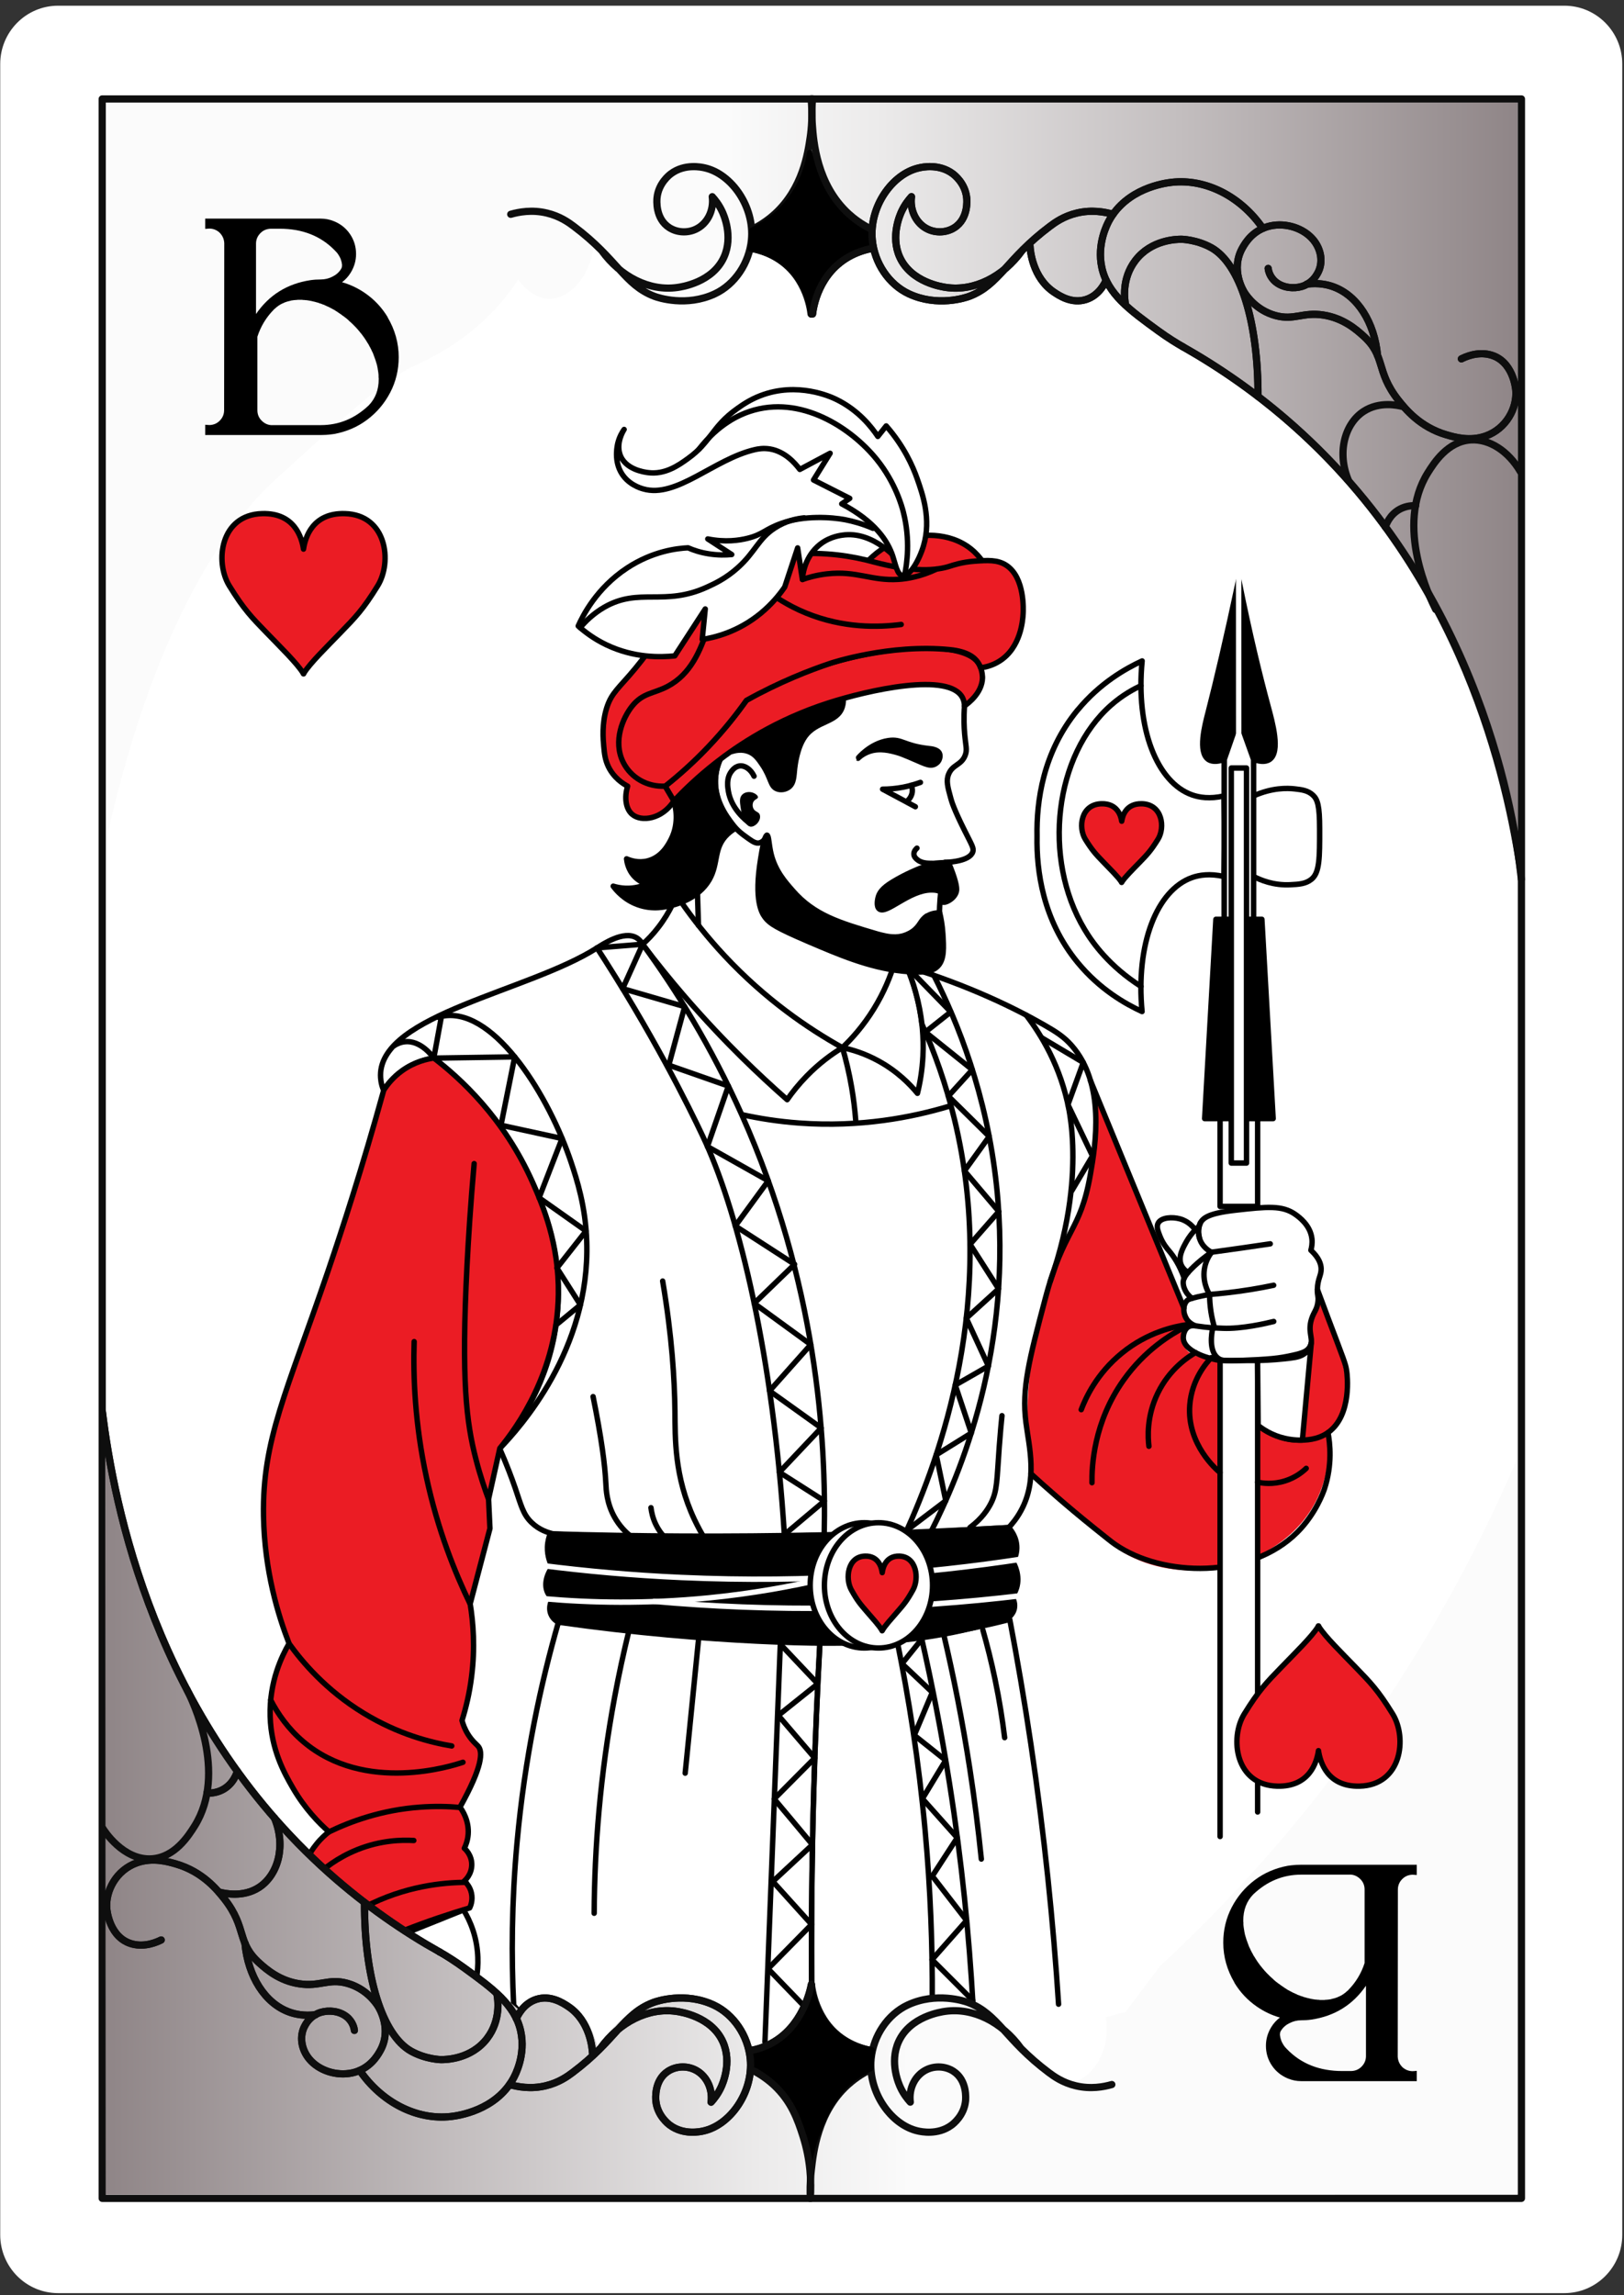 <svg width="225" height="318" viewBox="0 0 225 318" fill="none" xmlns="http://www.w3.org/2000/svg">
<rect x="0" y="0" width="225" height="318" fill="#333333" stroke="none"/>
<path d="M216.74 317.71H8.05C3.62 317.71 0.03 314.09 0.03 309.63V8.87C0.03 4.41 3.62 0.79 8.05 0.79H216.74C221.17 0.79 224.76 4.41 224.76 8.87V309.63C224.76 314.09 221.17 317.71 216.74 317.71Z" fill="white"/>
<path d="M151.4 150.49C151.6 159.17 150.05 165.92 148.27 170.92C146.94 174.64 146.47 174.6 145.18 178.62C143.68 183.28 142.08 190.24 142.37 198.61C142.45 201 142.67 202.94 142.83 204.18C144.63 205.73 147.33 208.05 150.61 210.91C154.61 214.39 154.56 214.39 154.97 214.67C159.45 217.69 166.2 218.55 172.26 216.37C173.65 215.87 179.77 213.68 182.65 207.3C184.31 203.63 184.16 200.21 183.96 198.49C184.48 198.06 185.19 197.35 185.74 196.33C187.43 193.18 186.27 189.41 184.66 184.4C184.25 183.13 183.69 181.56 182.93 179.8C182.46 180.45 181.87 181.45 181.69 182.76C181.46 184.39 182.05 185.13 181.65 186.09C181.49 186.47 181 187.28 177.65 188.06C173.11 189.13 169.75 188.65 168.79 188.5C166.4 188.12 164.59 187.82 164.14 186.56C163.72 185.39 164.71 184.03 165.13 183.51C164.42 181.91 163.71 180.31 163 178.69C158.85 169.19 154.98 159.79 151.37 150.49H151.4Z" fill="#EB1C24"/>
<path d="M129.16 276.88C129.2 269.75 128.93 261.95 128.17 253.58C127.29 243.95 125.89 235.15 124.28 227.28C127.46 226.89 130.82 226.36 134.35 225.64C136.27 225.25 138.12 224.82 139.9 224.37C140.96 229.96 141.95 235.73 142.83 241.68C144.71 254.3 145.93 266.33 146.66 277.68" fill="white"/>
<path d="M129.16 276.88C129.2 269.75 128.93 261.95 128.17 253.58C127.29 243.95 125.89 235.15 124.28 227.28C127.46 226.89 130.82 226.36 134.35 225.64C136.27 225.25 138.12 224.82 139.9 224.37C140.96 229.96 141.95 235.73 142.83 241.68C144.71 254.3 145.93 266.33 146.66 277.68" stroke="black" stroke-width="0.75" stroke-linecap="round" stroke-linejoin="round"/>
<path d="M120.32 77.66C121.89 76.05 123.47 75.3 124.4 74.95C127.38 73.81 131.58 73.7 134.52 76.05C135.27 76.65 135.77 77.28 136.07 77.69C134.39 78.27 132 78.89 129.09 78.99C125.3 79.13 122.24 78.33 120.32 77.67V77.66Z" fill="#EB1C24" stroke="black" stroke-width="0.75" stroke-linecap="round" stroke-linejoin="round"/>
<path d="M149.3 98.37C144.47 104.24 143.59 111.07 143.68 115.86C143.59 120.64 144.47 127.47 149.3 133.35C152.38 137.1 155.97 139.12 158.23 140.15C157.33 130.77 160.29 123.3 165.17 121.58C166.15 121.24 167.59 120.99 169.56 121.44C169.61 119.67 169.65 117.9 169.7 116.13H169.71C169.71 116.04 169.71 115.95 169.71 115.86V115.59C169.66 113.82 169.62 112.05 169.57 110.28C167.59 110.73 166.15 110.48 165.18 110.14C160.3 108.43 157.33 100.96 158.24 91.57C155.98 92.61 152.39 94.63 149.31 98.37H149.3Z" stroke="black" stroke-width="0.75" stroke-linecap="round" stroke-linejoin="round"/>
<path d="M173.68 121.44C174.63 121.93 176.45 122.7 178.77 122.58C179.95 122.52 180.89 122.47 181.69 121.83C182.83 120.92 182.84 118.88 182.83 114.83C182.83 111.63 182.55 110.76 181.89 110.15C181.2 109.52 180.37 109.41 179.39 109.3C178.33 109.18 176.25 109.12 173.68 110.27V121.43V121.44Z" stroke="black" stroke-width="0.75" stroke-linecap="round" stroke-linejoin="round"/>
<path d="M93.36 110.97C93.56 111.62 94.17 113.94 92.98 116.28C92.62 116.99 91.71 118.78 89.72 119.28C88.41 119.61 87.29 119.2 86.81 118.99C86.85 119.35 87.01 120.51 87.94 121.47C88.58 122.12 89.28 122.39 89.64 122.49C89.03 122.76 87.98 123.12 86.66 123.07C85.98 123.04 85.41 122.92 84.96 122.78C85.39 123.36 86.48 124.66 88.36 125.34C90.44 126.1 92.24 125.65 93.1 125.42C93.8 125.24 96.77 124.46 98.26 121.9C99.6 119.59 98.79 117.46 100.8 115.57C101.19 115.21 101.56 114.96 101.81 114.82C101.12 114.05 98.76 111.22 99.15 107.53C99.24 106.71 99.45 105.99 99.7 105.38C98.06 106.57 96.35 107.98 94.65 109.64C94.2 110.08 93.77 110.53 93.35 110.97H93.36Z" fill="black" stroke="black" stroke-width="0.75" stroke-linecap="round" stroke-linejoin="round"/>
<path d="M125.62 133.91C126.76 136.62 128.14 140.97 127.87 146.32C127.77 148.26 127.48 149.99 127.11 151.48C126.09 150.24 124.34 148.44 121.72 147C119.81 145.95 118.04 145.42 116.71 145.15C115.26 146.03 113.5 147.3 111.75 149.1C110.65 150.23 109.76 151.35 109.06 152.36C107.02 150.57 104.93 148.63 102.81 146.55C100.56 144.33 97.72 141.38 94.6 137.75C92.97 135.85 91.07 133.53 89.03 130.83C89.7 130.23 90.46 129.46 91.2 128.49C92.06 127.38 92.67 126.32 93.11 125.43C93.37 125.36 93.65 125.28 93.94 125.18C94.1 125.13 94.26 125.07 94.4 125.01C96.04 127.36 98 129.86 100.36 132.39C106.02 138.45 111.93 142.49 116.71 145.15C117.99 143.94 119.58 142.18 121.06 139.79C122.51 137.44 123.37 135.24 123.89 133.55C124.46 133.67 125.03 133.79 125.61 133.91H125.62Z" fill="white"/>
<path d="M116.71 145.15C118.04 145.42 119.81 145.95 121.72 147C124.34 148.44 126.09 150.24 127.11 151.48C127.48 149.99 127.77 148.26 127.87 146.32C128.14 140.97 126.76 136.62 125.62 133.91H125.61C125.03 133.79 124.46 133.67 123.89 133.55C123.37 135.24 122.51 137.44 121.06 139.79C119.58 142.18 117.99 143.94 116.71 145.15ZM116.71 145.15C115.26 146.03 113.5 147.3 111.75 149.1C110.65 150.23 109.76 151.35 109.06 152.36C107.02 150.57 104.93 148.63 102.81 146.55C100.56 144.33 97.72 141.38 94.6 137.75C92.97 135.85 91.07 133.53 89.03 130.83C89.7 130.23 90.46 129.46 91.2 128.49C92.06 127.38 92.67 126.32 93.11 125.43C93.37 125.36 93.65 125.28 93.94 125.18C94.1 125.13 94.26 125.07 94.4 125.01C96.04 127.36 98 129.86 100.36 132.39C106.02 138.45 111.93 142.49 116.71 145.15Z" stroke="black" stroke-width="0.75" stroke-linecap="round" stroke-linejoin="round"/>
<path d="M116.72 145.15C117.2 146.8 117.65 148.65 118 150.7C118.27 152.28 118.44 153.77 118.55 155.15" stroke="black" stroke-width="0.75" stroke-linecap="round" stroke-linejoin="round"/>
<path d="M102.76 154.43C105.17 154.96 107.85 155.39 110.77 155.6C119.19 156.21 126.34 154.82 131.53 153.26" stroke="black" stroke-width="0.75" stroke-linecap="round" stroke-linejoin="round"/>
<path d="M114.19 212.66C114.5 199.22 113.14 177.65 102.76 154.43C98.53 144.96 93.65 137.11 89.04 130.83C88.9 130.58 88.63 130.19 88.17 129.92C86.41 128.9 83.56 130.8 82.7 131.34C73.27 137.36 52.78 140.54 52.72 148.95C52.72 149.37 52.76 150.12 53.15 151.07C53.61 150.35 54.42 149.29 55.7 148.37C57.45 147.11 59.18 146.74 60.09 146.62C61.74 147.9 63.97 149.82 66.26 152.47C68.63 155.21 79.31 167.57 77.03 183.6C75.92 191.42 72.13 197.21 69.23 200.7C70.23 202.97 70.92 204.84 71.36 206.11C72.2 208.56 72.46 209.8 73.63 210.93C74.68 211.96 75.92 212.36 76.75 212.54C84.43 212.88 92.42 213.05 100.7 212.98C105.29 212.94 109.79 212.84 114.19 212.68V212.66Z" fill="white" stroke="black" stroke-width="0.75" stroke-linecap="round" stroke-linejoin="round"/>
<path d="M127.73 141.89C129.48 145.81 131.06 150.21 132.24 155.09C138.28 180.03 130.21 202 125.44 212.45C130.21 212.18 134.98 211.91 139.75 211.65C140.21 211.16 140.87 210.38 141.45 209.31C143.8 205.01 142.57 200.45 142.14 197.08C141.53 192.36 142.62 188.25 144.79 180.03C147.43 170.04 149.64 170.81 151.06 162.77C151.79 158.64 153.17 150.17 148.47 144.85C147.43 143.67 146.38 142.99 144.69 142.02C140.62 139.69 134.37 136.6 125.62 133.9C126.06 134.93 126.49 136.11 126.86 137.45C127.31 139.08 127.58 140.58 127.73 141.88V141.89Z" fill="white" stroke="black" stroke-width="0.75" stroke-linecap="round" stroke-linejoin="round"/>
<path d="M54.6 144.88C55.17 144.51 55.68 144.38 56.03 144.34C58.33 144.05 60.01 146.47 60.1 146.61" stroke="black" stroke-width="0.75" stroke-linecap="round" stroke-linejoin="round"/>
<path d="M60.7 140.93C60.91 140.87 61.29 140.77 61.77 140.72C68.74 140.01 76.08 151.92 79.12 161.02C79.93 163.45 81.13 167.13 81.29 172.03C81.78 187 71.99 197.83 69.24 200.68" stroke="black" stroke-width="0.75" stroke-linecap="round" stroke-linejoin="round"/>
<path d="M142.19 140.66C144.19 143.29 146.99 147.75 148.12 153.84C148.25 154.55 148.53 156.2 148.62 158.74C148.75 162.67 148.44 169.2 145.51 177.53" stroke="black" stroke-width="0.75" stroke-linecap="round" stroke-linejoin="round"/>
<path d="M53.16 151.06C50.18 161.85 47.37 170.44 45.44 176.12C39.7 192.95 36.33 199.44 36.51 210.03C36.64 217.69 38.56 223.87 40.05 227.71C39.09 229.36 37.29 232.99 37.43 237.8C37.56 242.42 39.41 245.71 40.57 247.71C42.25 250.61 44.2 252.59 45.58 253.8C45.11 254.16 44.45 254.73 43.81 255.55C43.28 256.23 42.94 256.67 42.82 257.3C42.59 258.55 43.38 259.64 43.67 260C43.54 260.21 43.17 260.88 43.24 261.79C43.3 262.55 43.65 263.08 43.81 263.29C43.69 263.59 43.19 264.99 43.85 266.47C44.18 267.22 44.68 267.69 44.98 267.93C44.91 268.03 44.27 268.97 44.63 270.12C45.04 271.43 46.35 271.75 46.4 271.76C49.28 270.3 52.48 268.83 56 267.45C59.19 266.2 62.23 265.18 65.07 264.34C65.18 264.12 65.55 263.3 65.31 262.26C65.1 261.33 64.52 260.79 64.32 260.62C64.45 260.51 65.34 259.72 65.36 258.38C65.38 257.01 64.46 256.18 64.33 256.08C64.55 255.64 64.79 254.99 64.86 254.18C65.02 252.24 64.04 250.8 63.73 250.38C66.87 244.75 66.92 242.68 66.23 241.92C66.02 241.68 65.44 241.24 64.87 240.34C64.39 239.58 64.14 238.87 64.01 238.37C64.54 236.67 65.04 234.65 65.33 232.33C65.85 228.27 65.56 224.77 65.14 222.2C66.05 218.72 66.97 215.25 67.88 211.77C67.82 210.41 67.75 209.04 67.69 207.68C68.21 205.34 68.73 203 69.25 200.66C71.62 197.76 77.21 190.08 77.36 179.31C77.46 172.26 75.19 166.99 73.81 163.86C69.82 154.84 63.67 149.32 60.11 146.59C59.2 146.72 57.46 147.09 55.72 148.34C54.42 149.27 53.62 150.33 53.17 151.04L53.16 151.06Z" fill="#EB1C24" stroke="black" stroke-width="0.75" stroke-linecap="round" stroke-linejoin="round"/>
<path d="M40.05 227.72C41.82 230.19 45.11 234.15 50.4 237.37C55.23 240.31 59.74 241.43 62.59 241.9" stroke="black" stroke-width="0.75" stroke-linecap="round" stroke-linejoin="round"/>
<path d="M37.5 235.53C38.5 237.47 39.94 239.54 42.03 241.31C50.6 248.57 62.74 244.64 64.14 244.16" stroke="black" stroke-width="0.75" stroke-linecap="round" stroke-linejoin="round"/>
<path d="M67.68 207.7C67.21 206.44 66.55 204.54 65.94 202.18C64.62 197.08 63.89 191.28 64.7 175.4C64.89 171.72 65.19 166.9 65.69 161.22" stroke="black" stroke-width="0.75" stroke-linecap="round" stroke-linejoin="round"/>
<path d="M65.13 222.22C63.03 217.89 60.65 211.98 59.08 204.68C57.48 197.26 57.23 190.76 57.38 185.88" stroke="black" stroke-width="0.75" stroke-linecap="round" stroke-linejoin="round"/>
<path d="M43.66 260.02C44.8 258.94 46.74 257.38 49.49 256.27C52.78 254.95 55.69 254.9 57.33 255" stroke="black" stroke-width="0.75" stroke-linecap="round" stroke-linejoin="round"/>
<path d="M64.57 260.8C61.34 260.81 56.09 261.32 50.54 264.21C48.29 265.38 46.45 266.71 44.98 267.95" stroke="black" stroke-width="0.75" stroke-linecap="round" stroke-linejoin="round"/>
<path d="M45.57 253.81C48.56 252.36 52.86 250.77 58.18 250.38C60.2 250.23 62.06 250.27 63.71 250.42" stroke="black" stroke-width="0.75" stroke-linecap="round" stroke-linejoin="round"/>
<path d="M142.83 204.18C144.73 205.92 147.69 208.56 151.52 211.64C153.18 212.97 154 213.64 154.5 213.98C161.13 218.57 173.27 218.75 179.73 212.3C182.31 209.72 183.35 206.71 183.49 206.31C184.62 202.92 184.26 199.94 183.99 198.49" stroke="black" stroke-width="0.75" stroke-linecap="round" stroke-linejoin="round"/>
<path d="M151.07 149.69L164.03 181.23" stroke="black" stroke-width="0.75" stroke-linecap="round" stroke-linejoin="round"/>
<path d="M64.22 264.62C64.68 265.37 65.16 266.32 65.54 267.47C66.42 270.14 66.26 272.51 66.04 273.92C59.49 273.21 52.94 272.5 46.39 271.79C52.33 269.4 58.28 267.01 64.22 264.62Z" stroke="black" stroke-width="0.75" stroke-linecap="round" stroke-linejoin="round"/>
<path d="M77.37 224.75C74.94 233.19 72.7 243.49 71.63 255.33C70.88 263.6 70.84 271.17 71.17 277.84C71.75 278.55 82.34 290.91 97.15 288.47C104.69 287.23 109.62 282.76 111.61 280.72C111.89 278.92 112.17 277.12 112.46 275.31C112.4 266.47 112.48 257.37 112.75 248.02C112.95 241.08 113.23 234.29 113.6 227.65C101.53 226.68 89.45 225.72 77.38 224.75H77.37Z" fill="white" stroke="black" stroke-width="0.75" stroke-linecap="round" stroke-linejoin="round"/>
<path d="M113.59 227.65C112.94 239.55 112.54 251.81 112.45 264.39C112.42 268.06 112.42 271.7 112.45 275.3" stroke="black" stroke-width="0.75" stroke-linecap="round" stroke-linejoin="round"/>
<path d="M173.92 197.17C174.6 197.77 176.8 199.53 179.97 199.53C180.83 199.53 182.5 199.53 183.98 198.49C187.39 196.09 186.63 190.32 186.58 189.99C186.43 188.92 186.26 188.61 183.93 182.43C183.33 180.83 182.84 179.51 182.52 178.65" stroke="black" stroke-width="0.75" stroke-linecap="round" stroke-linejoin="round"/>
<path d="M169.04 254.45C169.04 232.47 169.04 210.48 169.04 188.5H174.24C174.24 209.35 174.24 230.2 174.24 251.05" fill="white"/>
<path d="M169.04 254.45C169.04 232.47 169.04 210.48 169.04 188.5H174.24C174.24 209.35 174.24 230.2 174.24 251.05" stroke="black" stroke-width="0.75" stroke-linecap="round" stroke-linejoin="round"/>
<path d="M174.24 154.5H169.04V167.15H174.24V154.5Z" fill="white" stroke="black" stroke-width="0.75" stroke-linecap="round" stroke-linejoin="round"/>
<path d="M166.17 171.47C166.03 170.91 165.95 170.14 166.31 169.44C166.68 168.72 167.53 168.08 171.2 167.67C175.49 167.19 177.64 166.95 179.49 168.27C179.93 168.59 181.54 169.72 181.76 171.61C181.84 172.28 181.72 172.85 181.62 173.22C182.76 174.27 183.02 175.15 183.04 175.77C183.07 176.72 182.55 177.15 182.52 178.65C182.5 179.51 182.67 179.54 182.61 180.25C182.51 181.42 182.04 181.72 181.71 182.75C181.09 184.69 182.14 185.6 181.43 186.67C181.04 187.25 180.41 187.48 179.16 187.76C177.19 188.2 176.09 188.33 171.18 188.52C169.74 188.58 169.22 188.45 168.93 188.29C168.86 188.25 168.79 188.2 168.72 188.15C167.46 187.14 167.86 184.76 168.02 183.98" stroke="black" stroke-width="0.75" stroke-linecap="round" stroke-linejoin="round"/>
<path d="M169.04 188.5C166.14 187.99 164.07 186.83 163.95 185.5C163.91 185.08 164.03 184.25 164.59 183.87C165.03 183.57 165.56 183.68 166.03 183.75C167.15 183.93 168.3 183.99 169.43 184.03C172.03 184.14 175.38 183.36 176.47 183.09" stroke="black" stroke-width="0.75" stroke-linecap="round" stroke-linejoin="round"/>
<path d="M168.28 183.98C168.09 183.33 167.9 182.57 167.77 181.72C167.64 180.84 167.59 180.05 167.58 179.36C167.33 178.94 166.51 177.42 166.92 175.53C167.12 174.59 167.56 173.9 167.86 173.5C167.67 173.41 166.52 172.82 166.16 171.47C165.9 170.51 166.19 169.71 166.3 169.44" stroke="black" stroke-width="0.75" stroke-linecap="round" stroke-linejoin="round"/>
<path d="M165.63 183.69C165.48 183.64 164.56 183.3 164.18 182.33C163.92 181.66 163.94 180.73 164.46 180.2C164.59 180.07 164.77 179.95 165.92 179.68C166.6 179.52 167.17 179.42 167.57 179.35C168.35 179.29 169.14 179.21 169.94 179.12C172.25 178.86 174.43 178.5 176.46 178.07" stroke="black" stroke-width="0.75" stroke-linecap="round" stroke-linejoin="round"/>
<path d="M165.17 179.88C164.96 179.74 164.58 179.44 164.29 178.93C164.22 178.81 163.91 178.26 163.93 177.65C163.94 177.24 164.1 176.7 165.46 175.42C166.03 174.88 166.83 174.2 167.87 173.49C169.27 173.3 170.67 173.1 172.09 172.9C173.4 172.71 174.69 172.52 175.99 172.33" stroke="black" stroke-width="0.75" stroke-linecap="round" stroke-linejoin="round"/>
<path d="M166.02 170C165.16 170.76 164.66 171.52 164.37 172.03C163.86 172.95 163.19 174.14 163.65 175.24C163.88 175.78 164.31 176.12 164.6 176.3" stroke="black" stroke-width="0.75" stroke-linecap="round" stroke-linejoin="round"/>
<path d="M165.61 170.39C165.35 170.04 164.66 169.19 163.47 168.87C162.45 168.59 160.88 168.64 160.45 169.48C160.2 169.97 160.43 170.55 160.69 171.23C161.12 172.34 161.74 173.04 161.97 173.31C162.61 174.06 163.41 175.24 164.07 177.09" stroke="black" stroke-width="0.75" stroke-linecap="round" stroke-linejoin="round"/>
<path d="M164.4 183.54C162.77 183.78 159.06 184.53 155.47 187.44C151.9 190.33 150.38 193.77 149.8 195.31" stroke="black" stroke-width="0.75" stroke-linecap="round" stroke-linejoin="round"/>
<path d="M164.25 183.82C162.25 184.84 158.63 187.03 155.68 191.19C151.48 197.09 151.26 203.21 151.29 205.43" stroke="black" stroke-width="0.75" stroke-linecap="round" stroke-linejoin="round"/>
<path d="M167.82 188.1C167.12 188.83 165.11 191.15 164.84 194.67C164.42 200.15 168.61 203.68 169.03 204.02" stroke="black" stroke-width="0.75" stroke-linecap="round" stroke-linejoin="round"/>
<path d="M174.23 205.36C174.9 205.5 176.34 205.71 178.03 205.18C179.5 204.72 180.48 203.91 180.97 203.44" stroke="black" stroke-width="0.75" stroke-linecap="round" stroke-linejoin="round"/>
<path d="M165.63 187.4C164.63 187.98 162.04 189.66 160.41 193.01C158.83 196.25 159.04 199.22 159.18 200.38" stroke="black" stroke-width="0.75" stroke-linecap="round" stroke-linejoin="round"/>
<path d="M130.92 119.5C130.29 119.6 129.76 119.62 129.38 119.62C128.45 119.62 127.62 119.6 127.02 119.05C126.88 118.92 126.64 118.7 126.62 118.37C126.58 117.91 126.97 117.57 127.04 117.51" stroke="black" stroke-width="0.75" stroke-linecap="round" stroke-linejoin="round"/>
<path d="M106.25 115.72C106.17 115.92 105.86 116.63 105.22 116.78C104.81 116.88 104.41 116.7 103.73 116.21C102.71 115.48 102.19 115.11 101.46 114.15C100.64 113.07 98.83 110.68 99.16 107.52C99.27 106.47 99.58 105.65 99.8 105.17" stroke="black" stroke-width="0.75" stroke-linecap="round" stroke-linejoin="round"/>
<path d="M101.36 104.13C101.86 103.97 102.78 103.76 103.73 104.13C104.62 104.48 105.1 105.17 105.64 105.97C106.88 107.8 106.7 108.93 107.66 109.3C108.22 109.52 108.88 109.36 109.29 109.05C110.01 108.51 109.98 107.5 110.1 106.43C110.16 105.97 110.43 103.62 111.48 102.11C113.08 99.79 115.96 100.2 116.69 97.96C116.85 97.47 116.85 97.04 116.83 96.76C113.23 98.1 109.38 99.77 105.4 101.86C103.99 102.6 102.64 103.36 101.34 104.12L101.36 104.13Z" fill="black" stroke="black" stroke-width="0.75" stroke-linecap="round" stroke-linejoin="round"/>
<path d="M105.26 112.88C105.44 113.35 105.11 114.01 104.64 114.32C104.5 114.41 104.29 114.56 104.02 114.53C103.18 114.46 102.73 112.75 102.61 111.88C102.5 111.11 102.42 110.52 102.83 110.1C103.24 109.68 103.93 109.66 104.4 109.86C104.65 109.96 105.04 110.22 105.01 110.47C104.98 110.72 104.58 110.71 104.38 111.1C104.24 111.37 104.25 111.71 104.35 111.95C104.56 112.5 105.09 112.42 105.27 112.88H105.26Z" fill="black"/>
<path d="M104.47 107.54C104.02 106.58 103.19 106.02 102.45 106.12C101.81 106.21 101.42 106.76 101.29 106.94C100.62 107.88 100.82 109.04 100.91 109.62C101.32 112.03 103.23 113.59 103.96 114.13" stroke="black" stroke-width="0.75" stroke-linecap="round" stroke-linejoin="round"/>
<path d="M118.88 105.06C118.88 105.06 119.45 104.45 120.47 104.1C121.94 103.61 123.4 104.01 124.32 104.27C124.78 104.4 125.16 104.56 125.91 104.87C127.93 105.71 128.68 106.22 129.44 105.91C129.53 105.87 129.82 105.74 130.02 105.44C130.22 105.13 130.3 104.69 130.16 104.38C129.92 103.84 129.04 103.75 128.64 103.71C125.19 103.32 124.98 102.33 123.08 102.61C120.55 102.99 118.87 105.05 118.88 105.06Z" fill="black" stroke="black" stroke-width="0.75" stroke-linecap="round" stroke-linejoin="round"/>
<path d="M168.46 127.37L166.9 154.98H176.39L174.83 127.37H173.68V105.22C174.36 105.46 175.26 105.66 175.9 105.22C177.43 104.16 176.3 100.12 175.67 97.79C174.61 93.87 173.19 88.16 171.62 80.32C169.9 88.43 168.53 94.23 167.38 98.71C166.92 100.48 165.94 104.21 167.41 105.22C168.04 105.65 168.94 105.46 169.63 105.22V127.37H168.48H168.46Z" fill="black" stroke="black" stroke-width="0.75" stroke-linecap="round" stroke-linejoin="round"/>
<path d="M169.61 105.22H173.67H169.61Z" fill="white"/>
<path d="M169.61 105.22H173.67" stroke="black" stroke-width="0.75" stroke-linecap="round" stroke-linejoin="round"/>
<path d="M173.68 127.37H169.62V105.22C170.29 103.3 170.95 101.38 171.62 99.46C172.31 101.38 172.99 103.3 173.68 105.22V127.37Z" fill="white" stroke="black" stroke-width="0.75" stroke-linecap="round" stroke-linejoin="round"/>
<path d="M93.36 110.97C94.72 109.53 96.64 107.66 99.12 105.71C102.23 103.27 107.49 99.72 114.81 97.38C120.17 95.66 131.64 93 133.39 96.74C133.58 97.14 133.62 97.53 133.62 97.81C134.15 97.44 136.07 96.01 136.12 93.91C136.12 93.91 136.14 92.95 135.67 92.06C134 88.87 123.84 89.12 114.49 92.06C111.72 92.93 107.84 94.42 103.41 97.03C102.11 98.86 100.54 100.85 98.67 102.88C96.39 105.35 94.16 107.34 92.15 108.92C92.55 109.6 92.95 110.28 93.36 110.97Z" fill="#EB1C24" stroke="black" stroke-width="0.75" stroke-linecap="round" stroke-linejoin="round"/>
<path d="M135.87 92.52C136.51 92.44 137.49 92.22 138.47 91.6C141.46 89.72 141.7 85.88 141.75 85.05C141.78 84.52 142 80.02 139.43 78.33C138.21 77.52 136.77 77.63 135.05 77.75C133.28 77.87 131.99 78.32 131.65 78.43C129.77 79.05 126.62 79.34 121.05 77.86C118.11 77.05 114.28 76.42 109.84 76.78C106.43 77.06 104.08 77.8 101.17 78.73C95.03 80.68 93.73 82.35 93.13 83.41C92.4 84.68 92.16 85.97 92.08 86.87C90.5 89.48 89.02 91.4 87.99 92.64C85.78 95.31 84.73 95.95 84.06 98.07C83.36 100.27 83.56 102.47 83.65 103.41C83.74 104.41 83.83 105.26 84.29 106.22C85.06 107.8 86.33 108.59 86.96 108.93C86.47 110.47 86.69 112.07 87.59 112.83C88.86 113.91 91.73 113.51 93.36 110.98C92.96 110.3 92.56 109.62 92.15 108.93C94.02 107.45 96.08 105.63 98.18 103.41C100.3 101.17 102.02 99 103.41 97.04C108.05 94.46 112.15 92.87 115.14 91.87C115.14 91.87 123.27 89.17 131.61 90.01C134.09 90.26 135.05 91.13 135.49 91.78C135.7 92.08 135.81 92.36 135.87 92.53V92.52Z" fill="#EB1C24" stroke="black" stroke-width="0.75" stroke-linecap="round" stroke-linejoin="round"/>
<path d="M92.15 108.92C89.69 109.05 87.41 107.77 86.34 105.61C84.88 102.66 86.32 99.4 87.59 97.82C89.08 95.97 90.55 96.13 92.51 95.09C98.96 91.66 97.6 82.13 102.16 80.67C104.82 79.82 106.26 82.74 111.72 84.96C116.87 87.05 121.66 86.93 124.86 86.52" stroke="black" stroke-width="0.75" stroke-linecap="round" stroke-linejoin="round"/>
<path d="M111.18 80.29C111.89 80.04 113.08 79.68 114.58 79.51C118.71 79.04 120.71 80.51 124.47 80.27C125.69 80.19 127.54 79.9 129.78 78.84" stroke="black" stroke-width="0.75" stroke-linecap="round" stroke-linejoin="round"/>
<path d="M124.79 78.04C124.57 77.76 121.1 73.47 116.67 74.15C116.13 74.23 114.57 74.48 113.2 75.78C111.38 77.51 111.2 79.82 111.17 80.29C110.95 78.83 110.73 77.37 110.51 75.91C109.91 77.72 109.32 79.53 108.72 81.33C107.99 82.4 106.92 83.71 105.41 84.96C102.22 87.59 98.94 88.34 97.29 88.59C97.43 87.18 97.57 85.78 97.71 84.37C96.3 86.54 94.9 88.7 93.49 90.87C91.49 91.08 87.83 91.17 84.01 89.34C82.36 88.55 81.07 87.59 80.11 86.73C80.74 85.31 82.65 81.49 86.86 78.71C90.44 76.35 93.83 75.97 95.33 75.9C96.06 76.22 97.05 76.56 98.25 76.74C99.47 76.93 100.55 76.91 101.38 76.83C100.28 76.11 99.17 75.39 98.06 74.67C100.49 75.16 102.41 74.87 103.57 74.58C105.74 74.04 105.92 73.35 108.26 72.51C111.41 71.38 115.25 71.65 117.11 72.01C118.12 72.21 119.45 72.55 120.95 73.2" fill="white"/>
<path d="M124.79 78.04C124.57 77.76 121.1 73.47 116.67 74.15C116.13 74.23 114.57 74.48 113.2 75.78C111.38 77.51 111.2 79.82 111.17 80.29C110.95 78.83 110.73 77.37 110.51 75.91C109.91 77.72 109.32 79.53 108.72 81.33C107.99 82.4 106.92 83.71 105.41 84.96C102.22 87.59 98.94 88.34 97.29 88.59C97.43 87.18 97.57 85.78 97.71 84.37C96.3 86.54 94.9 88.7 93.49 90.87C91.49 91.08 87.83 91.17 84.01 89.34C82.36 88.55 81.07 87.59 80.11 86.73C80.74 85.31 82.65 81.49 86.86 78.71C90.44 76.35 93.83 75.97 95.33 75.9C96.06 76.22 97.05 76.56 98.25 76.74C99.47 76.93 100.55 76.91 101.38 76.83C100.28 76.11 99.17 75.39 98.06 74.67C100.49 75.16 102.41 74.87 103.57 74.58C105.74 74.04 105.92 73.35 108.26 72.51C111.41 71.38 115.25 71.65 117.11 72.01C118.12 72.21 119.45 72.55 120.95 73.2" stroke="black" stroke-width="0.75" stroke-linecap="round" stroke-linejoin="round"/>
<path d="M80.38 86.96C81.09 86.12 82.18 85.02 83.72 84.13C88.56 81.35 92.03 84.05 97.94 81.35C98.97 80.88 100.57 80.15 102.26 78.62C104.64 76.47 105.05 74.67 107.31 73.18C108.84 72.17 110.37 71.85 111.41 71.75" stroke="black" stroke-width="0.75" stroke-linecap="round" stroke-linejoin="round"/>
<path d="M125.01 79.77C126.01 79.96 127.37 77.6 127.96 75.58C129.04 71.9 127.82 68.46 127.07 66.32C126.47 64.61 125.25 61.83 122.78 59.01C122.39 59.5 122.01 59.98 121.62 60.47C120.79 59.22 118.95 56.82 115.81 55.31C115.14 54.99 110.5 52.83 105.35 54.82C103.87 55.39 102.85 56.11 102.13 56.62C98.57 59.15 98.57 61.18 95.34 63.51C94.02 64.47 92.13 65.79 89.78 65.48C89.31 65.42 86.51 65.06 85.86 62.85C85.41 61.32 86.26 59.83 86.47 59.5C86.2 59.88 85.82 60.51 85.6 61.39C85.54 61.64 85.07 63.55 85.94 65.26C86.86 67.09 88.75 67.64 89.12 67.74C93.74 69.08 98.91 63.61 104.57 62.3C104.99 62.2 105.75 62.05 106.7 62.21C108.71 62.56 110.09 64.08 110.81 65.04C112.21 64.29 113.61 63.55 115.01 62.8C114.24 64.03 113.48 65.27 112.71 66.5C114.38 67.35 116.06 68.2 117.73 69.05C117.36 69.3 116.99 69.56 116.62 69.81C121.28 72.27 122.99 74.97 123.68 77.02C124.07 78.19 124.29 79.61 125.02 79.75L125.01 79.77Z" fill="white" stroke="black" stroke-width="0.75" stroke-linecap="round" stroke-linejoin="round"/>
<path d="M125.32 79.74C125.66 78.11 126.14 74.84 125.16 70.97C124.98 70.24 124.09 66.91 121.47 63.66C117.97 59.32 110.94 54.63 103.84 57.01C102.46 57.47 99.57 58.71 96.84 62.24" stroke="black" stroke-width="0.75" stroke-linecap="round" stroke-linejoin="round"/>
<path d="M96.63 123.76C96.68 125.24 96.72 126.73 96.77 128.21" stroke="black" stroke-width="0.75" stroke-linecap="round" stroke-linejoin="round"/>
<path d="M158.21 111.36C156.03 111.31 155.53 112.97 155.41 113.78C155.29 112.98 154.79 111.31 152.61 111.36C149.74 111.43 149.36 114.64 150.36 116.27C151.36 117.89 151.88 118.41 152.88 119.45C153.82 120.43 154.95 121.53 155.37 122.2C155.37 122.2 155.39 122.28 155.4 122.26C155.41 122.28 155.43 122.2 155.43 122.2C155.85 121.53 156.97 120.43 157.92 119.45C158.92 118.41 159.44 117.89 160.44 116.27C161.44 114.65 161.06 111.43 158.19 111.36H158.21Z" fill="#EB1C24" stroke="black" stroke-width="0.75" stroke-linecap="round" stroke-linejoin="round"/>
<path d="M61.15 140.87C60.8 142.78 60.45 144.69 60.1 146.6L71.31 146.43C70.68 149.59 70.04 152.74 69.41 155.9C72.23 156.51 75.05 157.12 77.87 157.74C76.81 160.48 75.75 163.21 74.69 165.95L81.19 170.55C79.85 172.26 78.5 173.97 77.16 175.68C78.24 177.38 79.32 179.09 80.41 180.79C79.28 181.72 78.16 182.65 77.03 183.58" stroke="black" stroke-width="0.75" stroke-linecap="round" stroke-linejoin="round"/>
<path d="M144.41 143.83C146.3 144.96 148.19 146.08 150.08 147.21C149.37 149.16 148.67 151.1 147.96 153.05C149.09 155.42 150.23 157.78 151.36 160.15C150.41 161.76 149.45 163.36 148.5 164.97" stroke="black" stroke-width="0.75" stroke-linecap="round" stroke-linejoin="round"/>
<path d="M82.71 131.33C83.34 132.3 84.24 133.69 85.29 135.39C92.48 146.96 96.93 156.45 97.79 158.34C102.39 168.48 107.12 187.84 108.68 212.76" stroke="black" stroke-width="0.75" stroke-linecap="round" stroke-linejoin="round"/>
<path d="M129.39 135.15C132.71 141.69 136.71 151.62 138.06 164.22C140.49 186.88 132.9 204.51 129 212.19" stroke="black" stroke-width="0.75" stroke-linecap="round" stroke-linejoin="round"/>
<path d="M108.11 227.8C107.4 246.18 106.69 264.56 105.98 282.93" stroke="black" stroke-width="0.75" stroke-linecap="round" stroke-linejoin="round"/>
<path d="M127.67 226.91C129.11 233.24 130.43 239.97 131.55 247.08C133.27 257.97 134.27 268.2 134.8 277.63" stroke="black" stroke-width="0.75" stroke-linecap="round" stroke-linejoin="round"/>
<path d="M82.71 131.33C84.82 131.16 86.93 130.99 89.04 130.82C88.12 132.87 87.19 134.92 86.27 136.97C89.13 137.8 92 138.63 94.86 139.47C94.13 142.17 93.39 144.88 92.66 147.58C95.41 148.54 98.16 149.51 100.91 150.47L98.01 158.85L106.44 163.6C104.92 165.69 103.39 167.77 101.87 169.86C104.61 171.63 107.35 173.4 110.09 175.17C108.22 176.97 106.36 178.78 104.49 180.58C107.1 182.48 109.72 184.39 112.33 186.29C110.43 188.43 108.52 190.57 106.62 192.71C109.01 194.42 111.39 196.13 113.78 197.84C111.85 199.89 109.91 201.93 107.98 203.98C110.06 205.31 112.14 206.63 114.22 207.96C112.5 209.41 110.77 210.86 109.05 212.31" stroke="black" stroke-width="0.75" stroke-linecap="round" stroke-linejoin="round"/>
<path d="M108.11 227.8C109.84 229.63 111.57 231.46 113.3 233.29C111.48 234.75 109.65 236.21 107.83 237.67C109.51 239.64 111.2 241.61 112.88 243.58C111.01 245.47 109.13 247.36 107.26 249.24C109.03 251.35 110.8 253.46 112.56 255.58C110.73 257.28 108.9 258.98 107.07 260.68L112.44 266.63C110.43 268.68 108.42 270.72 106.41 272.77C108.08 274.5 109.76 276.24 111.43 277.97" stroke="black" stroke-width="0.75" stroke-linecap="round" stroke-linejoin="round"/>
<path d="M125.47 133.77C127.56 135.91 129.65 138.06 131.73 140.2C130.56 141.13 129.38 142.06 128.21 142.99L134.71 148.21C133.6 149.43 132.5 150.65 131.39 151.87C133.28 153.73 135.16 155.59 137.05 157.46C135.91 159.05 134.76 160.64 133.62 162.23C135.21 164.1 136.79 165.97 138.38 167.85C137.05 169.36 135.73 170.88 134.4 172.39C135.72 174.45 137.04 176.51 138.35 178.57C136.86 179.93 135.37 181.28 133.88 182.64C134.9 184.85 135.92 187.06 136.94 189.27C135.41 190.15 133.88 191.02 132.35 191.9C133.09 194.12 133.83 196.33 134.57 198.55C132.95 199.56 131.33 200.57 129.71 201.57C130.15 203.69 130.59 205.81 131.03 207.93C129.23 209.29 127.44 210.66 125.64 212.02" stroke="black" stroke-width="0.75" stroke-linecap="round" stroke-linejoin="round"/>
<path d="M127.9 226.86C126.92 228.07 125.95 229.29 124.97 230.5C126.37 231.82 127.77 233.15 129.17 234.47C128.34 236.45 127.5 238.44 126.67 240.42C128.12 241.58 129.57 242.73 131.02 243.89C129.95 245.66 128.88 247.43 127.8 249.21C129.41 251.01 131.02 252.82 132.62 254.62C131.47 256.39 130.32 258.16 129.17 259.93C130.75 261.98 132.34 264.03 133.92 266.08C132.32 267.89 130.72 269.7 129.13 271.51C131.01 273.39 132.88 275.26 134.76 277.14" stroke="black" stroke-width="0.75" stroke-linecap="round" stroke-linejoin="round"/>
<path d="M107.68 123.09C107.4 124.45 107.22 126.5 108.34 128.1C109.32 129.49 110.5 129.42 114.86 130.84C117.48 131.69 120.27 132.76 123.9 133.55C124.74 133.73 126.31 134.05 127.8 133.29C128.55 132.91 129 132.39 129.12 132.25C130.3 130.85 130.19 128.97 130.16 128.09C130.09 126.14 130.22 123.42 130.92 119.49C134.1 119.33 134.64 118.41 134.77 118.05C134.96 117.52 134.66 117.12 133.64 115.07C132.16 112.11 131.84 111.03 131.73 110.61C131.29 109.01 131.05 108.14 131.45 107.21C132.01 105.9 133.18 106.03 133.72 104.66C134.03 103.86 133.8 103.4 133.65 101.68C133.57 100.77 133.51 99.45 133.63 97.81" stroke="black" stroke-width="0.75" stroke-linecap="round" stroke-linejoin="round"/>
<path d="M76.23 212.52C76.07 212.93 75.88 213.55 75.85 214.32C75.81 215.64 76.26 216.63 76.51 217.1C75.64 218.3 75.37 219.69 75.9 220.71C76.02 220.93 76.21 221.22 76.56 221.49C76.51 221.57 75.89 222.56 76.32 223.63C76.61 224.34 77.19 224.66 77.36 224.75C88.23 226.29 97.58 227.02 104.9 227.38C119.36 228.09 126.5 227.38 133.15 225.92C135.83 225.33 138.01 224.71 139.48 224.26C139.57 224.21 140.4 223.75 140.55 222.75C140.67 221.96 140.28 221.38 140.2 221.25C140.43 220.95 140.68 220.53 140.84 220.01C141.37 218.29 140.55 216.75 140.34 216.39C140.53 216.05 140.86 215.38 140.87 214.49C140.9 212.92 139.95 211.87 139.74 211.64C131.36 212.12 122.73 212.47 113.87 212.66C100.84 212.94 88.27 212.87 76.22 212.51L76.23 212.52Z" fill="black" stroke="black" stroke-width="0.75" stroke-linecap="round" stroke-linejoin="round"/>
<path d="M75.01 216.89C81.11 217.67 87.58 218.26 94.4 218.56C112.19 219.36 128.17 218.08 141.83 215.97" stroke="white" stroke-width="0.75" stroke-linecap="round" stroke-linejoin="round"/>
<path d="M75.37 221.5C81.8 222.07 89.51 222.24 98.15 221.39C104.2 220.79 109.67 219.8 114.45 218.66" stroke="white" stroke-width="0.75" stroke-linecap="round" stroke-linejoin="round"/>
<path d="M141.56 221.07C133.91 221.99 125.4 222.65 116.16 222.8C106.89 222.95 98.34 222.56 90.64 221.87" stroke="white" stroke-width="0.75" stroke-linecap="round" stroke-linejoin="round"/>
<path d="M119.74 228.33C123.877 228.33 127.23 224.444 127.23 219.65C127.23 214.856 123.877 210.97 119.74 210.97C115.603 210.97 112.25 214.856 112.25 219.65C112.25 224.444 115.603 228.33 119.74 228.33Z" fill="white" stroke="black" stroke-width="0.75" stroke-linecap="round" stroke-linejoin="round"/>
<path d="M121.71 228.33C125.847 228.33 129.2 224.444 129.2 219.65C129.2 214.856 125.847 210.97 121.71 210.97C117.573 210.97 114.22 214.856 114.22 219.65C114.22 224.444 117.573 228.33 121.71 228.33Z" fill="white" stroke="black" stroke-width="0.75" stroke-linecap="round" stroke-linejoin="round"/>
<path d="M124.61 215.6C122.76 215.55 122.33 217.13 122.23 217.89C122.13 217.13 121.7 215.55 119.85 215.6C117.41 215.67 117.09 218.71 117.94 220.26C118.79 221.8 119.23 222.29 120.08 223.28C120.88 224.21 121.84 225.25 122.19 225.89C122.19 225.89 122.21 225.96 122.22 225.94C122.23 225.96 122.25 225.89 122.25 225.89C122.6 225.25 123.56 224.21 124.36 223.28C125.21 222.3 125.65 221.8 126.5 220.26C127.35 218.72 127.03 215.67 124.59 215.6H124.61Z" fill="#EB1C24" stroke="black" stroke-width="0.75" stroke-linecap="round" stroke-linejoin="round"/>
<path d="M171.61 76.57C171.61 86.13 171.61 95.68 171.62 105.24" stroke="white" stroke-width="0.75" stroke-linecap="round" stroke-linejoin="round"/>
<path d="M210.28 117.78C210.28 83.25 210.29 48.71 210.3 14.18C145.16 14.18 80.01 14.18 14.87 14.19C14.84 48.16 14.81 82.13 14.78 116.1C18.2 100.85 25.1 78.36 38.26 66.35C48.33 57.17 53.36 52.57 57.3 50.73C59.13 49.87 64.98 47.34 69.82 41.43C70.72 40.34 71.37 39.38 71.78 38.74C72.2 39.3 73.82 41.37 76.05 41.41C78.95 41.46 82.19 38.06 82.35 32.94C82.69 33.7 85.54 39.76 92.02 41.13C95.14 41.79 97.76 41.09 99.11 40.61C99.99 39.88 101.16 38.75 102.23 37.13C103.28 35.54 103.85 34.05 104.18 32.97H120.91C121.01 33.59 121.82 38.16 125.98 40.44C130.05 42.67 134.18 40.97 135.45 40.46C139.84 38.69 141.7 35.04 142.11 34.18C143.1 38.9 146.4 41.82 149.3 41.59C149.77 41.55 151.28 41.35 152.85 39.59L157.86 43.76C159.82 44.92 162.57 46.63 165.74 48.85C169.46 51.45 181.8 60.21 191.49 72.8C204.36 89.52 208.67 107.93 210.27 117.76L210.28 117.78Z" fill="url(#paint0_linear_2_19097)"/>
<path d="M210.79 304.58H14.16C14.16 244.14 14.16 183.7 14.16 123.26C14.16 86.74 14.16 50.23 14.16 13.71H210.79C210.79 50.17 210.79 86.63 210.79 123.09C210.79 183.59 210.79 244.08 210.79 304.58Z" stroke="#0E0E0E" stroke-linecap="round" stroke-linejoin="round"/>
<path d="M112.37 43.62C112.3 42.79 111.96 39.88 109.55 37.41C107.39 35.19 104.85 34.66 103.98 34.51C104.05 33.64 104.12 32.77 104.19 31.9C105.33 31.37 107.62 30.11 109.52 27.56C111.45 24.97 112 22.39 112.18 21.14C112.63 22.7 113.62 25.37 115.88 27.97C117.62 29.97 119.47 31.19 120.75 31.9C120.82 32.77 120.89 33.64 120.96 34.51C120.34 34.57 116.35 35.03 113.95 38.52C112.54 40.58 112.37 42.68 112.35 43.62H112.37Z" fill="white"/>
<path d="M70.76 29.69C71.87 29.37 73.7 29.02 75.77 29.52C77.58 29.95 78.8 30.83 79.49 31.35C85.57 35.91 86.47 39.45 90.65 41.05C91.19 41.26 95.1 42.55 99.04 40.71C101.82 39.41 103.8 36.45 104.11 33.24C104.55 28.64 101.35 24.09 97.64 23.26C97.21 23.16 94.87 22.64 92.96 24.07C92.72 24.25 91.24 25.39 91.03 27.4C91 27.7 90.76 30.29 92.74 31.55C93.85 32.25 95.26 32.29 96.38 31.77C97.97 31.04 98.93 29.21 98.68 27.25C99.07 27.68 99.61 28.35 100.04 29.27C100.25 29.71 101.61 32.72 100.31 35.61C98.73 39.13 94.42 39.75 93.84 39.83C89.99 40.38 85.99 38.36 83.37 34.73" stroke="#0E0E0E" stroke-linecap="round" stroke-linejoin="round"/>
<path d="M104.19 31.78C104.95 31.41 106.14 30.74 107.35 29.64C111.22 26.11 111.93 21.21 112.25 19.03C112.43 17.8 112.59 15.97 112.38 13.7" stroke="#0E0E0E" stroke-linecap="round" stroke-linejoin="round"/>
<path d="M103.98 34.39C104.93 34.56 105.96 34.86 106.98 35.38C111.59 37.73 112.27 42.65 112.37 43.5" stroke="#0E0E0E" stroke-linecap="round" stroke-linejoin="round"/>
<path d="M154.2 29.69C153.09 29.37 151.26 29.02 149.19 29.52C147.38 29.95 146.16 30.83 145.47 31.35C139.39 35.91 138.49 39.45 134.31 41.05C133.77 41.26 129.86 42.55 125.92 40.71C123.14 39.41 121.16 36.45 120.85 33.24C120.41 28.64 123.61 24.09 127.32 23.26C127.75 23.16 130.09 22.64 132 24.07C132.24 24.25 133.72 25.39 133.93 27.4C133.96 27.7 134.2 30.29 132.22 31.55C131.11 32.25 129.7 32.29 128.58 31.77C126.99 31.04 126.03 29.21 126.28 27.25C125.89 27.68 125.35 28.35 124.92 29.27C124.71 29.71 123.35 32.72 124.65 35.61C126.23 39.13 130.54 39.75 131.12 39.83C134.97 40.38 138.97 38.36 141.59 34.73" stroke="#0E0E0E" stroke-linecap="round" stroke-linejoin="round"/>
<path d="M120.97 34.39C120.02 34.56 118.99 34.86 117.97 35.38C113.36 37.73 112.68 42.65 112.58 43.5" stroke="#0E0E0E" stroke-linecap="round" stroke-linejoin="round"/>
<path d="M153.25 38.83C153.1 39.17 152.31 40.92 150.46 41.5C148.5 42.12 146.78 40.98 146.06 40.5C143.03 38.49 142.73 34.66 142.7 34.04" stroke="#0E0E0E" stroke-linecap="round" stroke-linejoin="round"/>
<path d="M163.89 48.05C163.03 47.56 161.82 46.82 160.46 45.83C156.53 42.97 153.46 40.74 152.66 37.1C151.93 33.79 153.42 31 153.68 30.53C156.13 26.11 161.26 25.38 162.32 25.26C167.09 24.72 171.93 27.24 174.96 31.64" stroke="#0E0E0E" stroke-linecap="round" stroke-linejoin="round"/>
<path d="M174.29 54.92C174.34 44.63 171.82 36.55 167.83 34.32C165.78 33.18 163.7 33.15 163.7 33.15C163.01 33.15 159.52 33.2 157.31 36.08C155.34 38.65 155.83 41.59 155.92 42.09" stroke="#0E0E0E" stroke-linecap="round" stroke-linejoin="round"/>
<path d="M202.47 49.72C202.99 49.46 204.65 48.69 206.44 49.15C209.63 49.96 209.99 53.81 210.01 54.09C210.2 56.54 208.7 59.39 205.84 60.41C203.64 61.19 201.52 60.57 200.39 60.24C196.73 59.17 194.72 56.68 193.72 55.42C190.52 51.34 192.08 49.36 188.8 46.46C187.91 45.67 186.11 44.07 183.35 43.65C180.48 43.2 179.3 44.44 176.68 43.71C174.11 42.99 172.78 41.1 172.44 40.57C172.28 40.33 170.41 37.32 172.17 34.29C172.53 33.66 173.6 31.83 176.01 31.3C178.2 30.83 180.61 31.63 181.93 33.2C183.06 34.54 183.39 36.43 182.51 37.93C182.32 38.26 181.72 39.28 180.36 39.69C179.22 40.03 177.77 39.88 176.77 39.08C175.89 38.37 175.73 37.46 175.7 37.19" stroke="#0E0E0E" stroke-linecap="round" stroke-linejoin="round"/>
<path d="M190.85 49.25C190.43 44.69 188.1 40.94 184.69 39.72C183.91 39.44 182.69 39.16 181.07 39.36" stroke="#0E0E0E" stroke-linecap="round" stroke-linejoin="round"/>
<path d="M194.32 56.32C193.7 56.16 191.12 55.56 188.92 57C186.27 58.74 185.21 62.77 186.84 66.59" stroke="#0E0E0E" stroke-linecap="round" stroke-linejoin="round"/>
<path d="M196.13 70.07C195.72 70.05 194.87 70.06 193.97 70.53C192.51 71.3 192.03 72.71 191.94 73.03" stroke="#0E0E0E" stroke-linecap="round" stroke-linejoin="round"/>
<path d="M210.78 121.82C210.76 121.68 210.74 121.43 210.7 121.14C209.92 114.29 205.51 82.31 179.21 58.98C175.94 56.08 170.87 52.01 163.89 48.05" stroke="#0E0E0E" stroke-linecap="round" stroke-linejoin="round"/>
<path d="M112.37 43.62C112.3 42.79 111.96 39.88 109.55 37.41C107.39 35.19 104.85 34.66 103.98 34.51C104.05 33.64 104.12 32.77 104.19 31.9C105.33 31.37 107.62 30.11 109.52 27.56C111.45 24.97 112 22.39 112.18 21.14C112.63 22.7 113.62 25.37 115.88 27.97C117.62 29.97 119.47 31.19 120.75 31.9C120.82 32.77 120.89 33.64 120.96 34.51C120.34 34.57 116.35 35.03 113.95 38.52C112.54 40.58 112.37 42.68 112.35 43.62H112.37Z" fill="black" stroke="black" stroke-width="0.75" stroke-linecap="round" stroke-linejoin="round"/>
<path d="M154.2 29.69C153.09 29.37 151.26 29.02 149.19 29.52C147.38 29.95 146.16 30.83 145.47 31.35C139.39 35.91 138.49 39.45 134.31 41.05C133.77 41.26 129.86 42.55 125.92 40.71C123.14 39.41 121.16 36.45 120.85 33.24C120.41 28.64 123.61 24.09 127.32 23.26C127.75 23.16 130.09 22.64 132 24.07C132.24 24.25 133.72 25.39 133.93 27.4C133.96 27.7 134.2 30.29 132.22 31.55C131.11 32.25 129.7 32.29 128.58 31.77C126.99 31.04 126.03 29.21 126.28 27.25C125.89 27.68 125.35 28.35 124.92 29.27C124.71 29.71 123.35 32.72 124.65 35.61C126.23 39.13 130.54 39.75 131.12 39.83C134.97 40.38 138.97 38.36 141.59 34.73" stroke="#0E0E0E" stroke-linecap="round" stroke-linejoin="round"/>
<path d="M120.76 31.78C119.29 31.05 118.26 30.24 117.6 29.64C113.14 25.58 112.71 19.55 112.55 17.33C112.44 15.81 112.5 14.55 112.57 13.7" stroke="#0E0E0E" stroke-linecap="round" stroke-linejoin="round"/>
<path d="M120.97 34.39C120.02 34.56 118.99 34.86 117.97 35.38C113.36 37.73 112.68 42.65 112.58 43.5" stroke="#0E0E0E" stroke-linecap="round" stroke-linejoin="round"/>
<path d="M153.25 38.83C153.1 39.17 152.31 40.92 150.46 41.5C148.5 42.12 146.78 40.98 146.06 40.5C143.03 38.49 142.73 34.66 142.7 34.04" stroke="#0E0E0E" stroke-linecap="round" stroke-linejoin="round"/>
<path d="M163.89 48.05C163.03 47.56 161.82 46.82 160.46 45.83C156.53 42.97 153.46 40.74 152.66 37.1C151.93 33.79 153.42 31 153.68 30.53C156.13 26.11 161.26 25.38 162.32 25.26C167.09 24.72 171.93 27.24 174.96 31.64" stroke="#0E0E0E" stroke-linecap="round" stroke-linejoin="round"/>
<path d="M174.29 54.92C174.34 44.63 171.82 36.55 167.83 34.32C165.78 33.18 163.7 33.15 163.7 33.15C163.01 33.15 159.52 33.2 157.31 36.08C155.34 38.65 155.83 41.59 155.92 42.09" stroke="#0E0E0E" stroke-linecap="round" stroke-linejoin="round"/>
<path d="M202.47 49.72C202.99 49.46 204.65 48.69 206.44 49.15C209.63 49.96 209.99 53.81 210.01 54.09C210.2 56.54 208.7 59.39 205.84 60.41C203.64 61.19 201.52 60.57 200.39 60.24C196.73 59.17 194.72 56.68 193.72 55.42C190.52 51.34 192.08 49.36 188.8 46.46C187.91 45.67 186.11 44.07 183.35 43.65C180.48 43.2 179.3 44.44 176.68 43.71C174.11 42.99 172.78 41.1 172.44 40.57C172.28 40.33 170.41 37.32 172.17 34.29C172.53 33.66 173.6 31.83 176.01 31.3C178.2 30.83 180.61 31.63 181.93 33.2C183.06 34.54 183.39 36.43 182.51 37.93C182.32 38.26 181.72 39.28 180.36 39.69C179.22 40.03 177.77 39.88 176.77 39.08C175.89 38.37 175.73 37.46 175.7 37.19" stroke="#0E0E0E" stroke-linecap="round" stroke-linejoin="round"/>
<path d="M190.85 49.25C190.43 44.69 188.1 40.94 184.69 39.72C183.91 39.44 182.69 39.16 181.07 39.36" stroke="#0E0E0E" stroke-linecap="round" stroke-linejoin="round"/>
<path d="M210.65 65.35C209.01 62.54 206.39 60.79 203.78 60.95C200.55 61.15 198.65 64.18 197.83 65.49C193.21 72.86 198.15 82.93 198.91 84.44" stroke="#0E0E0E" stroke-linecap="round" stroke-linejoin="round"/>
<path d="M210.73 120.91C208.85 108.04 202.74 79.89 179.21 58.98C174.09 54.43 168.86 50.86 163.89 48.05" stroke="#0E0E0E" stroke-linecap="round" stroke-linejoin="round"/>
<path d="M14.58 198.51C14.61 233.7 14.63 268.89 14.66 304.07C79.81 304.06 144.96 304.04 210.11 304.03C210.14 270.06 210.17 236.09 210.2 202.12C203.73 217.17 193.81 235.51 178.42 253.83C172.48 260.89 166.5 267.05 160.73 272.39C159.13 274.51 157.53 276.62 155.94 278.74C155.03 278.99 154.12 279.23 153.21 279.48C154.01 284.56 150.93 288.44 147.93 288.64C145.96 288.77 143.94 287.32 142.64 285.28C142 284.26 140.99 282.81 139.48 281.33C137.84 279.72 135.94 277.85 132.96 277.09C129.96 276.33 127.31 277.06 125.87 277.61C124.99 278.34 123.82 279.47 122.75 281.09C121.7 282.68 121.13 284.17 120.8 285.25H104.07C103.97 284.63 103.16 280.06 99 277.78C94.93 275.55 90.8 277.25 89.53 277.76C85.14 279.53 83.28 283.18 82.87 284.04C81.88 279.32 78.58 276.4 75.68 276.63C75.21 276.67 73.7 276.87 72.13 278.63C70.46 277.24 68.79 275.85 67.12 274.46C59.36 270.62 44.91 262.17 32.78 245.79C18.6 226.63 15.46 207.24 14.59 198.52L14.58 198.51Z" fill="url(#paint1_linear_2_19097)"/>
<path d="M112.43 274.89C112.5 275.72 112.84 278.63 115.25 281.1C117.41 283.32 119.95 283.85 120.82 284C120.75 284.87 120.68 285.74 120.61 286.61C119.47 287.14 117.18 288.4 115.28 290.95C113.35 293.54 112.8 296.12 112.62 297.37C112.17 295.81 111.18 293.14 108.92 290.54C107.18 288.54 105.33 287.32 104.05 286.61C103.98 285.74 103.91 284.87 103.84 284C104.46 283.94 108.45 283.48 110.85 279.99C112.26 277.93 112.43 275.83 112.45 274.89H112.43Z" fill="white"/>
<path d="M154.04 288.81C152.93 289.13 151.1 289.48 149.03 288.98C147.22 288.55 146 287.67 145.31 287.15C139.23 282.59 138.33 279.05 134.15 277.45C133.61 277.24 129.7 275.95 125.76 277.79C122.98 279.09 121 282.05 120.69 285.26C120.25 289.86 123.45 294.41 127.16 295.24C127.59 295.34 129.93 295.86 131.84 294.43C132.08 294.25 133.56 293.11 133.77 291.1C133.8 290.8 134.04 288.21 132.06 286.95C130.95 286.25 129.54 286.21 128.42 286.73C126.83 287.46 125.87 289.29 126.12 291.25C125.73 290.82 125.19 290.15 124.76 289.23C124.55 288.79 123.19 285.78 124.49 282.89C126.07 279.37 130.38 278.75 130.96 278.67C134.81 278.12 138.81 280.14 141.43 283.77" stroke="#0E0E0E" stroke-linecap="round" stroke-linejoin="round"/>
<path d="M120.61 286.72C119.2 287.42 118.17 288.21 117.45 288.86C113.3 292.63 112.69 298.12 112.4 300.69C112.21 302.36 112.23 303.74 112.27 304.59" stroke="#0E0E0E" stroke-linecap="round" stroke-linejoin="round"/>
<path d="M120.82 284.12C119.87 283.95 118.84 283.65 117.82 283.13C113.21 280.78 112.53 275.86 112.43 275.01" stroke="#0E0E0E" stroke-linecap="round" stroke-linejoin="round"/>
<path d="M70.6 288.81C71.71 289.13 73.54 289.48 75.61 288.98C77.42 288.55 78.64 287.67 79.33 287.15C85.41 282.59 86.31 279.05 90.49 277.45C91.03 277.24 94.94 275.95 98.88 277.79C101.66 279.09 103.64 282.05 103.95 285.26C104.39 289.86 101.19 294.41 97.48 295.24C97.05 295.34 94.71 295.86 92.8 294.43C92.56 294.25 91.08 293.11 90.87 291.1C90.84 290.8 90.6 288.21 92.58 286.95C93.69 286.25 95.1 286.21 96.22 286.73C97.81 287.46 98.77 289.29 98.52 291.25C98.91 290.82 99.45 290.15 99.88 289.23C100.09 288.79 101.45 285.78 100.15 282.89C98.57 279.37 94.26 278.75 93.68 278.67C89.83 278.12 85.83 280.14 83.21 283.77" stroke="#0E0E0E" stroke-linecap="round" stroke-linejoin="round"/>
<path d="M103.82 284.12C104.73 283.98 105.77 283.69 106.82 283.13C111.1 280.87 112.21 276.04 112.42 275.01" stroke="#0E0E0E" stroke-linecap="round" stroke-linejoin="round"/>
<path d="M71.54 279.67C71.69 279.33 72.48 277.58 74.33 277C76.29 276.38 78.01 277.52 78.73 278C81.76 280.01 82.06 283.84 82.09 284.46" stroke="#0E0E0E" stroke-linecap="round" stroke-linejoin="round"/>
<path d="M60.91 270.45C61.77 270.94 62.98 271.68 64.34 272.67C68.27 275.53 71.34 277.76 72.14 281.4C72.87 284.71 71.38 287.5 71.12 287.97C68.67 292.39 63.54 293.12 62.48 293.24C57.71 293.78 52.87 291.26 49.84 286.86" stroke="#0E0E0E" stroke-linecap="round" stroke-linejoin="round"/>
<path d="M50.5 263.59C50.45 273.88 52.97 281.96 56.96 284.19C59.01 285.33 61.09 285.36 61.09 285.36C61.78 285.36 65.27 285.31 67.48 282.43C69.45 279.86 68.96 276.92 68.87 276.42" stroke="#0E0E0E" stroke-linecap="round" stroke-linejoin="round"/>
<path d="M22.33 268.78C21.81 269.04 20.15 269.81 18.36 269.35C15.17 268.54 14.81 264.69 14.79 264.41C14.6 261.96 16.1 259.11 18.96 258.09C21.16 257.31 23.28 257.93 24.41 258.26C28.07 259.33 30.08 261.82 31.08 263.08C34.28 267.16 32.72 269.14 36 272.04C36.89 272.83 38.69 274.43 41.45 274.85C44.32 275.3 45.5 274.06 48.12 274.79C50.69 275.51 52.02 277.4 52.36 277.93C52.52 278.17 54.39 281.18 52.63 284.21C52.27 284.84 51.2 286.67 48.79 287.2C46.6 287.67 44.19 286.87 42.87 285.3C41.74 283.96 41.41 282.07 42.29 280.57C42.48 280.24 43.08 279.22 44.44 278.81C45.58 278.47 47.03 278.62 48.03 279.42C48.91 280.13 49.07 281.04 49.1 281.31" stroke="#0E0E0E" stroke-linecap="round" stroke-linejoin="round"/>
<path d="M33.94 269.25C34.36 273.81 36.69 277.56 40.1 278.78C40.88 279.06 42.1 279.34 43.72 279.14" stroke="#0E0E0E" stroke-linecap="round" stroke-linejoin="round"/>
<path d="M30.48 262.18C31.12 262.34 33.68 262.92 35.88 261.5C38.55 259.76 39.64 255.73 38.03 251.89" stroke="#0E0E0E" stroke-linecap="round" stroke-linejoin="round"/>
<path d="M28.67 248.43C29.08 248.45 29.93 248.44 30.83 247.97C32.33 247.18 32.79 245.71 32.88 245.41" stroke="#0E0E0E" stroke-linecap="round" stroke-linejoin="round"/>
<path d="M14.19 195.65C15.79 208.53 21.41 237.97 45.59 259.52C50.7 264.07 55.92 267.64 60.91 270.45" stroke="#0E0E0E" stroke-linecap="round" stroke-linejoin="round"/>
<path d="M112.43 274.89C112.5 275.72 112.84 278.63 115.25 281.1C117.41 283.32 119.95 283.85 120.82 284C120.75 284.87 120.68 285.74 120.61 286.61C119.99 286.89 119.14 287.33 118.23 288.02C116.18 289.59 115.2 291.43 114.34 293.09C113.59 294.55 112.62 296.81 112.12 299.79C112.11 298.36 111.89 294.25 108.91 290.53C107.22 288.41 105.28 287.22 104.04 286.6C103.97 285.73 103.9 284.86 103.83 283.99C104.45 283.93 108.44 283.47 110.84 279.98C112.25 277.92 112.42 275.82 112.44 274.88L112.43 274.89Z" fill="black" stroke="black" stroke-width="0.75" stroke-linecap="round" stroke-linejoin="round"/>
<path d="M70.6 288.81C71.71 289.13 73.54 289.48 75.61 288.98C77.42 288.55 78.64 287.67 79.33 287.15C85.41 282.59 86.31 279.05 90.49 277.45C91.03 277.24 94.94 275.95 98.88 277.79C101.66 279.09 103.64 282.05 103.95 285.26C104.39 289.86 101.19 294.41 97.48 295.24C97.05 295.34 94.71 295.86 92.8 294.43C92.56 294.25 91.08 293.11 90.87 291.1C90.84 290.8 90.6 288.21 92.58 286.95C93.69 286.25 95.1 286.21 96.22 286.73C97.81 287.46 98.77 289.29 98.52 291.25C98.91 290.82 99.45 290.15 99.88 289.23C100.09 288.79 101.45 285.78 100.15 282.89C98.57 279.37 94.26 278.75 93.68 278.67C89.83 278.12 85.83 280.14 83.21 283.77" stroke="#0E0E0E" stroke-linecap="round" stroke-linejoin="round"/>
<path d="M104.03 286.72C104.86 287.12 106.02 287.79 107.19 288.86C109.66 291.14 110.55 293.78 111.24 295.94C112.31 299.28 112.42 302.32 112.27 304.59" stroke="#0E0E0E" stroke-linecap="round" stroke-linejoin="round"/>
<path d="M103.82 284.12C104.73 283.98 105.77 283.69 106.82 283.13C111.14 280.84 112.22 275.9 112.42 274.89" stroke="#0E0E0E" stroke-linecap="round" stroke-linejoin="round"/>
<path d="M71.54 279.67C71.69 279.33 72.48 277.58 74.33 277C76.29 276.38 78.01 277.52 78.73 278C81.76 280.01 82.06 283.84 82.09 284.46" stroke="#0E0E0E" stroke-linecap="round" stroke-linejoin="round"/>
<path d="M60.91 270.45C61.77 270.94 62.98 271.68 64.34 272.67C68.27 275.53 71.34 277.76 72.14 281.4C72.87 284.71 71.38 287.5 71.12 287.97C68.67 292.39 63.54 293.12 62.48 293.24C57.71 293.78 52.87 291.26 49.84 286.86" stroke="#0E0E0E" stroke-linecap="round" stroke-linejoin="round"/>
<path d="M50.5 263.59C50.45 273.88 52.97 281.96 56.96 284.19C59.01 285.33 61.09 285.36 61.09 285.36C61.78 285.36 65.27 285.31 67.48 282.43C69.45 279.86 68.96 276.92 68.87 276.42" stroke="#0E0E0E" stroke-linecap="round" stroke-linejoin="round"/>
<path d="M22.33 268.78C21.81 269.04 20.15 269.81 18.36 269.35C15.17 268.54 14.81 264.69 14.79 264.41C14.6 261.96 16.1 259.11 18.96 258.09C21.16 257.31 23.28 257.93 24.41 258.26C28.07 259.33 30.08 261.82 31.08 263.08C34.28 267.16 32.72 269.14 36 272.04C36.89 272.83 38.69 274.43 41.45 274.85C44.32 275.3 45.5 274.06 48.12 274.79C50.69 275.51 52.02 277.4 52.36 277.93C52.52 278.17 54.39 281.18 52.63 284.21C52.27 284.84 51.2 286.67 48.79 287.2C46.6 287.67 44.19 286.87 42.87 285.3C41.74 283.96 41.41 282.07 42.29 280.57C42.48 280.24 43.08 279.22 44.44 278.81C45.58 278.47 47.03 278.62 48.03 279.42C48.91 280.13 49.07 281.04 49.1 281.31" stroke="#0E0E0E" stroke-linecap="round" stroke-linejoin="round"/>
<path d="M33.94 269.25C34.36 273.81 36.69 277.56 40.1 278.78C40.88 279.06 42.1 279.34 43.72 279.14" stroke="#0E0E0E" stroke-linecap="round" stroke-linejoin="round"/>
<path d="M14.25 253.33C14.37 253.53 17.03 257.79 21.01 257.54C24.23 257.34 26.13 254.32 26.96 253C31.57 245.64 26.64 235.56 25.88 234.05" stroke="#0E0E0E" stroke-linecap="round" stroke-linejoin="round"/>
<path d="M30.48 262.18C31.12 262.34 33.68 262.92 35.88 261.5C38.55 259.76 39.64 255.73 38.03 251.89" stroke="#0E0E0E" stroke-linecap="round" stroke-linejoin="round"/>
<path d="M28.67 248.43C29.08 248.45 29.93 248.44 30.83 247.97C32.33 247.18 32.79 245.71 32.88 245.41" stroke="#0E0E0E" stroke-linecap="round" stroke-linejoin="round"/>
<path d="M14.19 195.65C15.79 208.53 21.41 237.97 45.59 259.52C50.7 264.07 55.92 267.64 60.91 270.45" stroke="#0E0E0E" stroke-linecap="round" stroke-linejoin="round"/>
<path d="M171.03 274.69C170 272.95 169.48 271.1 169.48 269.15C169.48 267.39 169.87 265.76 170.65 264.26C171.43 262.76 172.49 261.5 173.83 260.49C175.17 259.48 176.7 258.82 178.43 258.5L178.89 258.44C179.35 258.38 179.81 258.36 180.27 258.36H196.29V259.78L195.72 259.74C195.13 259.75 194.65 259.96 194.26 260.36C193.87 260.76 193.67 261.24 193.67 261.81L193.65 284.95C193.68 285.54 193.91 286.03 194.34 286.44C194.75 286.79 195.21 286.96 195.72 286.96L196.29 286.92V288.34H180.27C179.64 288.34 179.04 288.22 178.45 287.98C177.5 287.59 176.76 286.99 176.21 286.17C175.66 285.35 175.39 284.44 175.39 283.44C175.39 282.53 175.63 281.68 176.12 280.87C176.44 280.34 176.85 279.89 177.33 279.53C176.2 279.21 175.15 278.71 174.17 278.04C172.87 277.15 171.82 276.03 171.01 274.69H171.03ZM187.18 259.73H180.28C177.77 259.73 175.55 260.64 173.63 262.47C172.71 263.42 172.25 264.63 172.25 266.11V266.26L172.27 266.3V266.51C172.27 266.62 172.27 266.73 172.29 266.84C172.29 266.88 172.29 266.93 172.31 266.99V267.03C172.31 267.03 172.31 267.11 172.33 267.15C172.34 267.28 172.37 267.39 172.39 267.51C172.39 267.55 172.39 267.6 172.41 267.66V267.68C172.42 267.74 172.44 267.78 172.45 267.83V267.85C172.45 267.85 172.45 267.91 172.47 267.95C172.47 267.98 172.47 268.01 172.49 268.03V268.05C172.61 268.51 172.77 268.97 172.95 269.43C173.01 269.63 173.09 269.81 173.2 270C173.23 270.07 173.26 270.13 173.28 270.19C173.34 270.3 173.38 270.4 173.43 270.48C173.46 270.52 173.47 270.55 173.47 270.56L173.49 270.58L173.7 270.98L173.76 271.06C173.76 271.06 173.79 271.11 173.8 271.12C173.83 271.18 173.86 271.23 173.9 271.29C173.97 271.4 174.05 271.52 174.13 271.65C174.2 271.76 174.27 271.87 174.34 271.96L174.38 272C174.38 272 174.44 272.09 174.48 272.15L174.61 272.32C174.61 272.32 174.65 272.38 174.67 272.4H174.69C174.69 272.4 174.7 272.46 174.73 272.48H174.75C174.75 272.48 174.76 272.53 174.79 272.54L174.81 272.56C174.81 272.56 174.85 272.62 174.87 272.64C174.9 272.68 174.93 272.72 174.95 272.74C175.12 272.95 175.3 273.15 175.49 273.35L175.95 273.81C176.03 273.89 176.11 273.96 176.18 274.02C176.25 274.08 176.33 274.14 176.41 274.23L176.51 274.33C176.51 274.33 176.57 274.39 176.61 274.41C176.72 274.51 176.84 274.61 176.97 274.7C177.05 274.77 177.14 274.83 177.24 274.89C177.37 275 177.5 275.1 177.64 275.18C177.68 275.21 177.71 275.23 177.72 275.24H177.74L177.8 275.3H177.82C177.82 275.3 177.86 275.35 177.9 275.36C177.97 275.42 178.05 275.46 178.13 275.51C178.2 275.55 178.28 275.6 178.36 275.66C178.39 275.69 178.42 275.71 178.46 275.72L178.5 275.74C178.5 275.74 178.54 275.75 178.58 275.78C178.66 275.83 178.75 275.88 178.85 275.93C178.92 275.96 178.97 275.99 179.02 276.01L179.04 276.03L179.08 276.05L179.12 276.07C179.12 276.07 179.16 276.08 179.2 276.11C179.27 276.12 179.33 276.15 179.37 276.19H179.39C179.51 276.25 179.63 276.29 179.72 276.34C179.73 276.35 179.75 276.37 179.78 276.38C179.86 276.41 179.94 276.44 180.01 276.46C180.02 276.46 180.05 276.46 180.09 276.48L180.11 276.5C180.21 276.54 180.31 276.58 180.42 276.6C180.45 276.61 180.48 276.62 180.5 276.62V276.64C180.5 276.64 180.58 276.65 180.62 276.68C180.68 276.71 180.74 276.72 180.81 276.72C180.87 276.75 180.92 276.77 180.98 276.78H181C181.07 276.81 181.15 276.83 181.23 276.84C181.45 276.9 181.68 276.95 181.92 276.99H181.98L182.04 277.01C182.21 277.04 182.35 277.05 182.48 277.05C182.51 277.06 182.54 277.07 182.58 277.07H182.75C182.75 277.07 182.79 277.07 182.83 277.09H183.52C183.52 277.09 183.55 277.09 183.58 277.07H183.75C183.75 277.07 183.83 277.07 183.85 277.05H184C184 277.05 184.06 277.03 184.08 277.03H184.12C184.12 277.03 184.2 277.01 184.24 277.01H184.26C184.26 277.01 184.34 276.99 184.38 276.99L184.42 276.97H184.48C184.48 276.97 184.54 276.94 184.56 276.93H184.58C184.58 276.93 184.62 276.93 184.66 276.91H184.68C184.68 276.91 184.71 276.91 184.74 276.89H184.76C184.76 276.89 184.8 276.89 184.82 276.87H184.84L184.92 276.85L184.98 276.83L185.02 276.81H185.04C185.11 276.78 185.19 276.75 185.27 276.73C185.3 276.7 185.33 276.69 185.37 276.69C185.38 276.68 185.41 276.66 185.43 276.65H185.45L185.49 276.63L185.51 276.61C185.57 276.6 185.63 276.57 185.7 276.53C185.71 276.53 185.73 276.53 185.76 276.51V276.49C185.76 276.49 185.83 276.48 185.84 276.45H185.86L185.88 276.43H185.9L185.92 276.41C185.92 276.41 185.96 276.4 185.98 276.37L186.04 276.33H186.06L186.12 276.27H186.14L186.16 276.25H186.18L186.26 276.17H186.28L186.3 276.15C186.3 276.15 186.4 276.07 186.47 276.02C186.47 275.99 186.48 275.98 186.51 275.98L186.62 275.88H186.64V275.86L186.66 275.84H186.68L186.8 275.72C187.85 274.65 188.6 273.4 189.06 271.98V261.79C189.06 261.22 188.86 260.73 188.45 260.33C188.04 259.93 187.56 259.72 186.99 259.72L187.18 259.73ZM177.35 281.66C177.34 281.74 177.33 281.83 177.33 281.93L177.39 282.31C177.45 282.57 177.54 282.82 177.66 283.04C177.77 283.25 177.89 283.44 178.02 283.6C178.12 283.71 178.22 283.82 178.31 283.91C180.26 285.93 182.81 286.94 185.97 286.94H187.18C187.77 286.93 188.26 286.72 188.65 286.32C189.04 285.92 189.25 285.44 189.25 284.87V275.12C187.44 277.76 184.93 279.32 181.72 279.81C181.25 279.88 180.76 279.91 180.28 279.91C179.71 279.91 179.16 280.04 178.65 280.31C178.51 280.38 178.38 280.46 178.25 280.54C177.97 280.73 177.73 280.97 177.54 281.25C177.47 281.35 177.42 281.45 177.37 281.56C177.37 281.59 177.37 281.62 177.35 281.64V281.66Z" fill="black"/>
<path d="M176.97 247.47C181.41 247.58 182.44 244.18 182.67 242.55C182.91 244.18 183.93 247.58 188.37 247.47C194.21 247.33 194.99 240.78 192.95 237.47C190.91 234.16 189.85 233.1 187.81 230.99C185.89 229 183.59 226.76 182.74 225.39C182.74 225.39 182.69 225.23 182.67 225.27C182.64 225.23 182.6 225.39 182.6 225.39C181.75 226.76 179.45 229 177.53 230.99C175.49 233.1 174.43 234.16 172.39 237.47C170.35 240.78 171.12 247.33 176.97 247.47Z" fill="#EB1C24" stroke="black" stroke-width="0.75" stroke-linecap="round" stroke-linejoin="round"/>
<path d="M53.69 43.94C54.72 45.68 55.24 47.53 55.24 49.48C55.24 51.24 54.85 52.87 54.07 54.37C53.29 55.87 52.23 57.13 50.89 58.14C49.55 59.15 48.02 59.81 46.29 60.13L45.83 60.19C45.37 60.25 44.91 60.27 44.45 60.27H28.43V58.85L29 58.89C29.59 58.88 30.07 58.67 30.46 58.27C30.85 57.87 31.05 57.39 31.05 56.82L31.07 33.68C31.04 33.09 30.81 32.6 30.38 32.19C29.97 31.84 29.51 31.67 29 31.67L28.43 31.71V30.29H44.45C45.08 30.29 45.68 30.41 46.27 30.65C47.22 31.04 47.96 31.64 48.51 32.46C49.06 33.28 49.33 34.19 49.33 35.19C49.33 36.1 49.09 36.95 48.6 37.76C48.28 38.29 47.87 38.74 47.39 39.1C48.52 39.42 49.57 39.92 50.55 40.59C51.85 41.48 52.9 42.6 53.71 43.94H53.69ZM47.37 36.97C47.38 36.89 47.39 36.8 47.39 36.7L47.33 36.32C47.27 36.06 47.18 35.81 47.06 35.59C46.95 35.38 46.83 35.19 46.7 35.03C46.6 34.92 46.5 34.81 46.41 34.72C44.46 32.7 41.91 31.69 38.75 31.69H37.54C36.95 31.7 36.46 31.91 36.07 32.31C35.68 32.71 35.47 33.19 35.47 33.76V43.51C37.28 40.87 39.79 39.31 43 38.82C43.47 38.75 43.96 38.72 44.44 38.72C45.01 38.72 45.56 38.59 46.07 38.32C46.21 38.25 46.34 38.17 46.47 38.09C46.75 37.9 46.99 37.66 47.18 37.38C47.25 37.28 47.3 37.18 47.35 37.07C47.35 37.04 47.35 37.01 47.37 36.99V36.97ZM37.54 58.9H44.44C46.95 58.9 49.17 57.99 51.09 56.16C52.01 55.21 52.47 54 52.47 52.52V52.37L52.45 52.33V52.12C52.45 52.01 52.45 51.9 52.43 51.79C52.43 51.75 52.43 51.7 52.41 51.64V51.6C52.41 51.6 52.41 51.52 52.39 51.48C52.38 51.35 52.35 51.24 52.33 51.12C52.33 51.08 52.33 51.03 52.31 50.97V50.95C52.3 50.89 52.28 50.85 52.27 50.8V50.78C52.27 50.78 52.27 50.72 52.25 50.68C52.25 50.65 52.25 50.62 52.23 50.6V50.58C52.11 50.12 51.95 49.66 51.77 49.2C51.71 49 51.63 48.82 51.52 48.63C51.49 48.56 51.46 48.5 51.44 48.44C51.38 48.33 51.34 48.23 51.29 48.15C51.26 48.11 51.25 48.08 51.25 48.07L51.23 48.05L51.02 47.65L50.96 47.57C50.96 47.57 50.93 47.52 50.92 47.51C50.89 47.45 50.86 47.4 50.82 47.34C50.75 47.23 50.67 47.11 50.59 46.98C50.52 46.87 50.45 46.76 50.38 46.67L50.34 46.63C50.34 46.63 50.28 46.54 50.24 46.48L50.11 46.31C50.11 46.31 50.07 46.25 50.05 46.23H50.03C50.03 46.23 50.02 46.17 49.99 46.15H49.97C49.97 46.15 49.96 46.1 49.93 46.09L49.91 46.07C49.91 46.07 49.87 46.01 49.85 45.99C49.82 45.95 49.79 45.91 49.77 45.89C49.6 45.68 49.42 45.48 49.23 45.28L48.77 44.82C48.69 44.74 48.61 44.67 48.54 44.61C48.47 44.55 48.39 44.49 48.31 44.4L48.21 44.3C48.21 44.3 48.15 44.24 48.11 44.22C48 44.12 47.88 44.02 47.75 43.93C47.67 43.86 47.58 43.8 47.48 43.74C47.35 43.63 47.22 43.53 47.08 43.45C47.04 43.42 47.01 43.4 47 43.39H46.98L46.92 43.33H46.9C46.9 43.33 46.86 43.28 46.82 43.27C46.75 43.21 46.67 43.17 46.59 43.12C46.52 43.08 46.44 43.03 46.36 42.97C46.33 42.94 46.3 42.92 46.26 42.91L46.22 42.89C46.22 42.89 46.18 42.88 46.14 42.85C46.06 42.8 45.97 42.75 45.87 42.7C45.8 42.67 45.75 42.64 45.7 42.62L45.68 42.6L45.64 42.58L45.6 42.56C45.6 42.56 45.56 42.55 45.52 42.52C45.45 42.51 45.39 42.48 45.35 42.44H45.33C45.21 42.38 45.09 42.34 45 42.29C44.99 42.28 44.97 42.26 44.94 42.25C44.86 42.22 44.78 42.19 44.71 42.17C44.7 42.17 44.67 42.17 44.63 42.15L44.61 42.13C44.51 42.09 44.41 42.05 44.3 42.03C44.27 42.02 44.24 42.01 44.22 42.01V41.99C44.22 41.99 44.14 41.98 44.1 41.95C44.04 41.92 43.98 41.91 43.91 41.91C43.85 41.88 43.8 41.86 43.74 41.85H43.72C43.65 41.82 43.57 41.8 43.49 41.79C43.27 41.73 43.04 41.68 42.8 41.64H42.74L42.68 41.62C42.51 41.59 42.37 41.58 42.24 41.58C42.21 41.57 42.18 41.56 42.14 41.56H41.97C41.97 41.56 41.93 41.56 41.89 41.54H41.2C41.2 41.54 41.17 41.54 41.14 41.56H40.97C40.97 41.56 40.89 41.56 40.87 41.58H40.72C40.72 41.58 40.66 41.6 40.64 41.6H40.6C40.6 41.6 40.52 41.62 40.48 41.62H40.46C40.46 41.62 40.38 41.64 40.34 41.64L40.3 41.66H40.24C40.24 41.66 40.18 41.69 40.16 41.7H40.14C40.14 41.7 40.1 41.7 40.06 41.72H40.04C40.04 41.72 40.01 41.72 39.98 41.74H39.96C39.96 41.74 39.92 41.74 39.9 41.76H39.88L39.8 41.78L39.74 41.8L39.7 41.82H39.68C39.61 41.85 39.53 41.88 39.45 41.9C39.42 41.93 39.39 41.94 39.35 41.94C39.34 41.95 39.31 41.97 39.29 41.98H39.27L39.23 42L39.21 42.02C39.15 42.03 39.09 42.06 39.02 42.1C39.01 42.1 38.99 42.1 38.96 42.12V42.14C38.96 42.14 38.89 42.15 38.88 42.18H38.86L38.84 42.2H38.82L38.8 42.22C38.8 42.22 38.76 42.23 38.74 42.26L38.68 42.3H38.66L38.6 42.36H38.58L38.56 42.38H38.54L38.46 42.46H38.44L38.42 42.48C38.42 42.48 38.32 42.56 38.25 42.61C38.25 42.64 38.24 42.65 38.21 42.65L38.1 42.75H38.08V42.77L38.06 42.79H38.04L37.92 42.91C36.87 43.98 36.12 45.23 35.66 46.65V56.84C35.66 57.41 35.86 57.9 36.27 58.3C36.68 58.7 37.16 58.91 37.73 58.91L37.54 58.9Z" fill="black"/>
<path d="M47.75 71.16C43.31 71.05 42.28 74.45 42.05 76.08C41.81 74.45 40.79 71.05 36.35 71.16C30.51 71.3 29.73 77.85 31.77 81.16C33.81 84.47 34.87 85.53 36.91 87.64C38.83 89.63 41.13 91.87 41.98 93.24C41.98 93.24 42.03 93.4 42.05 93.36C42.08 93.4 42.12 93.24 42.12 93.24C42.97 91.87 45.27 89.63 47.19 87.64C49.23 85.53 50.29 84.47 52.33 81.16C54.37 77.85 53.6 71.3 47.75 71.16Z" fill="#EB1C24" stroke="black" stroke-width="0.75" stroke-linecap="round" stroke-linejoin="round"/>
<path d="M181.67 186.09C181.26 190.57 180.85 195.05 180.44 199.53C179.46 199.55 177.86 199.45 176.13 198.63C175.39 198.28 174.79 197.87 174.31 197.5C174.28 194.5 174.26 191.5 174.23 188.5C176.06 188.46 177.59 188.31 178.73 188.17C179.63 188.06 180.48 187.91 181.09 187.23C181.44 186.84 181.59 186.4 181.66 186.1L181.67 186.09Z" fill="white" stroke="black" stroke-width="0.75" stroke-linecap="round" stroke-linejoin="round"/>
<path d="M128.45 126.89C127.51 127.47 127.55 128.24 126.47 129.02C125.85 129.46 125.24 129.64 124.94 129.71C123.82 129.97 122.77 129.71 122.06 129.54C121.86 129.49 121.7 129.45 121.6 129.42C116.31 127.86 112.78 126.82 109.8 123.37C108.85 122.28 107.42 120.72 106.83 118.31C106.51 116.98 106.52 115.74 106.27 115.73C105.92 115.71 105.53 118.08 105.39 118.96C104.43 124.81 105.57 126.52 105.98 127.07C106.11 127.24 106.2 127.36 106.35 127.5C107.05 128.21 108.42 128.96 113.81 131.22C117.46 132.75 121.96 134.55 126.86 134.67C127.83 134.69 129.14 134.7 129.95 133.84C130.85 132.88 130.75 131.28 130.63 129.36C130.55 128.15 130.36 127.16 130.19 126.47C129.34 126.47 128.8 126.71 128.48 126.9L128.45 126.89Z" fill="black" stroke="black" stroke-width="0.75" stroke-linecap="round" stroke-linejoin="round"/>
<path d="M121.84 125.95C122.85 126.69 125.97 123.31 129.04 123.3C129.32 123.3 130.27 123.3 130.55 123.82C130.8 124.28 130.35 124.78 130.55 124.96C130.87 125.23 132.43 124.46 132.53 123.33C132.53 123.31 132.53 123.29 132.53 123.27C132.55 122.82 132.39 121.83 131.4 119.47C130.73 119.52 130.06 119.57 129.38 119.62C127.08 120.36 125.33 121.23 124.15 121.91C122.7 122.74 121.89 123.39 121.65 124.39C121.61 124.56 121.36 125.61 121.84 125.95Z" fill="black" stroke="black" stroke-width="0.75" stroke-linecap="round" stroke-linejoin="round"/>
<path d="M87.27 212.76C86.68 212.26 85.83 211.43 85.15 210.22C84.04 208.25 83.98 206.37 83.94 205.54C83.82 202.98 83.34 199.27 82.17 193.5" stroke="black" stroke-width="0.75" stroke-linecap="round" stroke-linejoin="round"/>
<path d="M97.48 212.92C97.15 212.37 96.69 211.54 96.2 210.51C93.4 204.54 93.55 199.23 93.51 195.49C93.46 191.19 93.11 185.18 91.81 177.49" stroke="black" stroke-width="0.75" stroke-linecap="round" stroke-linejoin="round"/>
<path d="M92.94 213.77C92.4 213.35 91.49 212.53 90.85 211.19C90.42 210.29 90.26 209.47 90.19 208.89" stroke="black" stroke-width="0.75" stroke-linecap="round" stroke-linejoin="round"/>
<path d="M87.13 225.97C86.41 228.92 85.74 231.99 85.15 235.17C83.13 246 82.37 256.07 82.32 265.08" stroke="black" stroke-width="0.75" stroke-linecap="round" stroke-linejoin="round"/>
<path d="M96.77 227.24C96.16 233.38 95.54 239.52 94.93 245.67" stroke="black" stroke-width="0.75" stroke-linecap="round" stroke-linejoin="round"/>
<path d="M134.38 211.64C136.06 210.39 136.88 209.1 137.31 208.24C138.18 206.49 138.1 205.14 138.44 200.49C138.58 198.58 138.73 197.04 138.82 196.14" stroke="black" stroke-width="0.75" stroke-linecap="round" stroke-linejoin="round"/>
<path d="M130.74 226.41C132.1 232.19 133.34 238.41 134.36 245.03C135.03 249.36 135.55 253.54 135.96 257.57" stroke="black" stroke-width="0.75" stroke-linecap="round" stroke-linejoin="round"/>
<path d="M136.17 225.82C136.78 227.96 137.36 230.26 137.87 232.72C138.46 235.56 138.89 238.25 139.19 240.75" stroke="black" stroke-width="0.75" stroke-linecap="round" stroke-linejoin="round"/>
<path d="M172.7 106.41H170.59V161.14H172.7V106.41Z" fill="white" stroke="black" stroke-width="0.75" stroke-linecap="round" stroke-linejoin="round"/>
<path d="M158.07 95C157.13 95.44 155.55 96.27 153.94 97.69C146.12 104.55 144.34 118.89 150.27 128.78C151.41 130.69 153.7 133.87 158.08 136.67" stroke="black" stroke-width="0.75" stroke-linecap="round" stroke-linejoin="round"/>
<path d="M126.82 111.77C125.31 110.96 123.8 110.15 122.28 109.34C123.09 109.34 124.07 109.27 125.16 109.06C126.07 108.88 126.86 108.64 127.52 108.4" stroke="black" stroke-width="0.75" stroke-linecap="round" stroke-linejoin="round"/>
<path d="M126.26 108.8C126.32 108.96 126.5 109.44 126.33 110.02C126.21 110.43 125.98 110.7 125.86 110.82" stroke="black" stroke-width="0.75" stroke-linecap="round" stroke-linejoin="round"/>
<defs>
<linearGradient id="paint0_linear_2_19097" x1="210.3" y1="65.98" x2="14.77" y2="65.98" gradientUnits="userSpaceOnUse">
<stop stop-color="#8F8587"/>
<stop offset="0.24" stop-color="#C3BEBF"/>
<stop offset="0.45" stop-color="#EBEAEA"/>
<stop offset="0.56" stop-color="#FBFBFB"/>
</linearGradient>
<linearGradient id="paint1_linear_2_19097" x1="14.58" y1="251.29" x2="210.2" y2="251.29" gradientUnits="userSpaceOnUse">
<stop stop-color="#8F8587"/>
<stop offset="0.25" stop-color="#C3BEBF"/>
<stop offset="0.46" stop-color="#EBEAEA"/>
<stop offset="0.57" stop-color="#FBFBFB"/>
</linearGradient>
</defs>
</svg>

